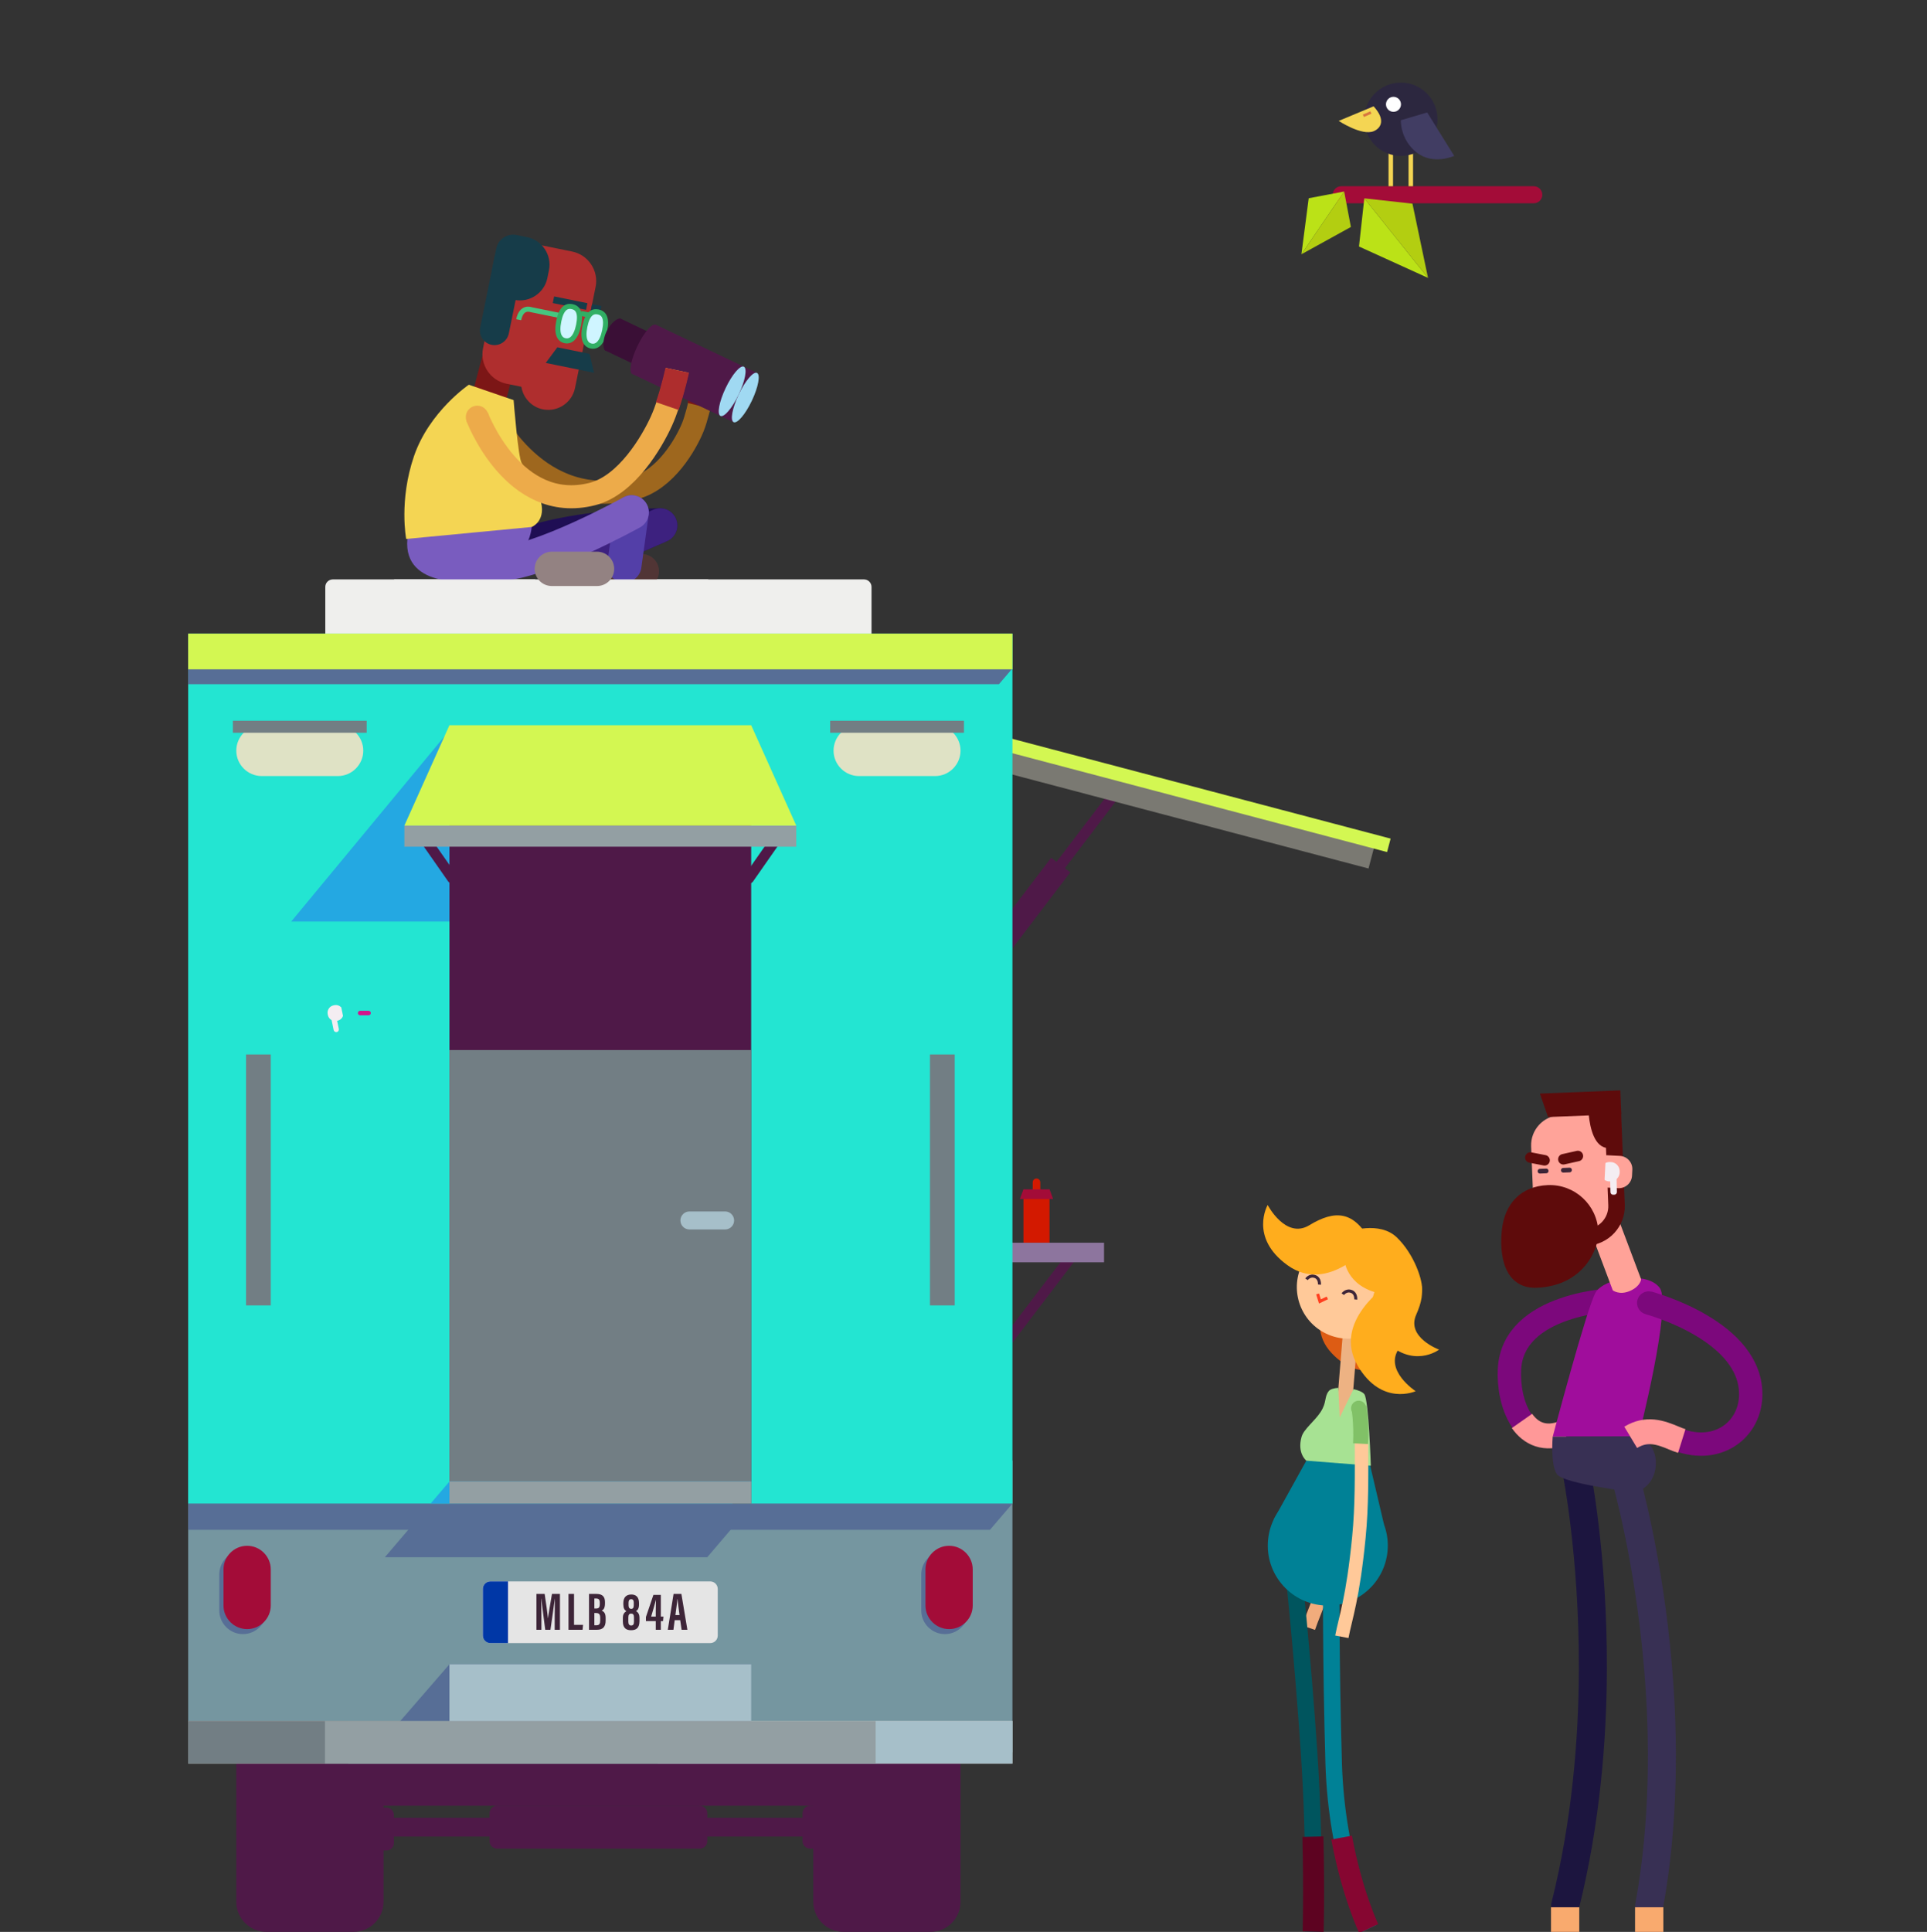 <svg xmlns="http://www.w3.org/2000/svg" viewBox="0 0 1284 1287" width="1284" height="1287" preserveAspectRatio="xMidYMid meet" style="width: 100%; height: 100%;"><rect x="0" y="0" width="1284" height="1287" fill="#333333" stroke="none"/><defs><clipPath id="animationMask_ex1xm99DJe"><rect width="1284" height="1287" x="0" y="0"></rect></clipPath></defs><g clip-path="url(#animationMask_ex1xm99DJe)"><g transform="matrix(1,0,0,1,1770,97)" opacity="1" style="-webkit-user-select: none;"><g opacity="1" transform="matrix(1,0,0,1,0,0)"><path stroke-linecap="butt" stroke-linejoin="miter" fill-opacity="0" stroke-miterlimit="10" stroke="rgb(239,176,125)" stroke-opacity="1" stroke-width="13" d="M0 0 M-1279.981,489.992 C-1279.981,489.992 -1232.466,565.648 -1151.123,598.576"></path></g></g><g transform="matrix(0.985,0.174,-0.174,0.985,610.616,712.522)" opacity="1" style="-webkit-user-select: none;"><path fill="rgb(79,87,91)" fill-opacity="1" d="M0 0 M11,-36 C11,-36 11,36 11,36 C11,38.208 9.208,40 7,40 C7,40 -7,40 -7,40 C-9.208,40 -11,38.208 -11,36 C-11,36 -11,-36 -11,-36 C-11,-38.208 -9.208,-40 -7,-40 C-7,-40 7,-40 7,-40 C9.208,-40 11,-38.208 11,-36z"></path></g><g transform="matrix(0.985,0.174,-0.174,0.985,611.601,712.696)" opacity="1" style="-webkit-user-select: none;"><g opacity="1" transform="matrix(1,0,0,1,0,0)"><path fill="rgb(225,229,246)" fill-opacity="1" d="M0 0 M7,-36 C7,-36 7,36 7,36 C7,36 -7,36 -7,36 C-7,36 -7,-36 -7,-36 C-7,-36 7,-36 7,-36z"></path></g><g opacity="1" transform="matrix(1,0,0,1,0,0)"><path fill="rgb(0,0,0)" fill-opacity="1" d="M0 0 M5,-1.5 C5,-1.5 5,1.5 5,1.5 C5,1.5 -5,1.5 -5,1.5 C-5,1.5 -5,-1.5 -5,-1.5 C-5,-1.5 5,-1.5 5,-1.5z"></path></g></g><g transform="matrix(1,0,0,1,1770,97)" opacity="1" style="-webkit-user-select: none;"><g opacity="1" transform="matrix(1,0,0,1,0,0)"><path stroke-linecap="butt" stroke-linejoin="miter" fill-opacity="0" stroke-miterlimit="10" stroke="rgb(255,201,153)" stroke-opacity="1" stroke-width="13" d="M0 0 M-1283.868,504.87 C-1283.868,504.87 -1256.334,593.666 -1159.667,606.806"></path></g></g><g transform="matrix(1,0,0,1,1920.001,207)" opacity="1" style="-webkit-user-select: none;"><g opacity="1" transform="matrix(1,0,0,1,0,0)"><path fill="rgb(211,25,0)" fill-opacity="1" d="M0 0 M-1220.672,585.844 C-1220.672,585.844 -1238.056,585.844 -1238.056,585.844 C-1238.056,585.844 -1238.056,620.887 -1238.056,620.887 C-1238.056,620.887 -1220.672,620.887 -1220.672,620.887 C-1220.672,620.887 -1220.672,585.844 -1220.672,585.844z"></path></g></g><g></g><g transform="matrix(1,0,0,1,1920.001,207)" opacity="1" style="-webkit-user-select: none;"><g opacity="1" transform="matrix(1,0,0,1,0,0)"><path fill="rgb(211,25,0)" fill-opacity="1" d="M0 0 M-1229.364,578.12 C-1229.364,578.12 -1229.364,578.12 -1229.364,578.12 C-1230.756,578.12 -1231.895,579.258 -1231.895,580.65 C-1231.895,580.65 -1231.895,591.038 -1231.895,591.038 C-1231.895,592.43 -1230.756,593.569 -1229.364,593.569 C-1229.364,593.569 -1229.364,593.569 -1229.364,593.569 C-1227.972,593.569 -1226.833,592.43 -1226.833,591.038 C-1226.833,591.038 -1226.833,580.65 -1226.833,580.65 C-1226.833,579.258 -1227.972,578.12 -1229.364,578.12z"></path></g></g><g transform="matrix(1,0,0,1,1920.001,207)" opacity="1" style="-webkit-user-select: none;"><g opacity="1" transform="matrix(1,0,0,1,0,0)"><path fill="rgb(163,12,56)" fill-opacity="1" d="M0 0 M-1220.672,585.311 C-1220.672,585.311 -1238.056,585.311 -1238.056,585.311 C-1238.056,585.311 -1240.432,591.77 -1240.432,591.77 C-1240.432,591.77 -1218.296,591.77 -1218.296,591.77 C-1218.296,591.77 -1220.672,585.311 -1220.672,585.311z"></path></g></g><g transform="matrix(0.891,0.454,-0.454,0.891,1777.176,939.605)" opacity="1" style="-webkit-user-select: none;"><g opacity="1" transform="matrix(1,0,0,1,0,0)"><path stroke-linecap="butt" stroke-linejoin="miter" fill-opacity="0" stroke-miterlimit="10" stroke="rgb(158,103,30)" stroke-opacity="1" stroke-width="15.359" d="M0 0 M-1593.579,67.078 C-1593.579,67.078 -1535.286,112.178 -1485.46,67.115 C-1469.872,53.017 -1468.498,26.106 -1469.499,13.803 C-1470.5,1.5 -1479,-26 -1479,-26"></path></g><g opacity="1" transform="matrix(1,0,0,1,0,0)"><path stroke-linecap="butt" stroke-linejoin="miter" fill-opacity="0" stroke-miterlimit="10" stroke="rgb(123,21,21)" stroke-opacity="1" stroke-width="16" d="M0 0 M-1472.174,-1 C-1475.009,-13.088 -1479,-26 -1479,-26"></path></g></g><g transform="matrix(1,0,0,1,1920,207)" opacity="1" style="-webkit-user-select: none;"><g opacity="1" transform="matrix(1,0,0,1,0,0)"><path fill="rgb(239,239,237)" fill-opacity="1" d="M0 0 M-1344.282,179 C-1344.282,179 -1698.251,179 -1698.251,179 C-1701.001,179 -1703.251,181.25 -1703.251,184 C-1703.251,184 -1703.251,290.548 -1703.251,290.548 C-1703.251,293.298 -1701.001,295.548 -1698.251,295.548 C-1698.251,295.548 -1344.282,295.548 -1344.282,295.548 C-1341.532,295.548 -1339.282,293.298 -1339.282,290.548 C-1339.282,290.548 -1339.282,184 -1339.282,184 C-1339.282,181.25 -1341.532,179 -1344.282,179z"></path></g></g><g transform="matrix(1,0,0,1,1920,207)" opacity="1" style="-webkit-user-select: none;"><g opacity="1" transform="matrix(1,0,0,1,0,0)"><path fill="rgb(79,25,72)" fill-opacity="1" d="M0 0 M-1684.45,1080 C-1684.45,1080 -1742.552,1080 -1742.552,1080 C-1753.552,1080 -1762.552,1071 -1762.552,1060 C-1762.552,1060 -1762.552,960.507 -1762.552,960.507 C-1762.552,949.507 -1753.552,940.507 -1742.552,940.507 C-1742.552,940.507 -1684.45,940.507 -1684.45,940.507 C-1673.45,940.507 -1664.45,949.507 -1664.45,960.507 C-1664.45,960.507 -1664.45,1060 -1664.45,1060 C-1664.45,1071 -1673.45,1080 -1684.45,1080z"></path></g></g><g transform="matrix(1,0,0,1,1920,207)" opacity="1" style="-webkit-user-select: none;"><g opacity="1" transform="matrix(1,0,0,1,0,0)"><path fill="rgb(79,25,72)" fill-opacity="1" d="M0 0 M-1364.211,995.968 C-1364.211,995.968 -1675.789,995.968 -1675.789,995.968 C-1686.789,995.968 -1695.789,986.968 -1695.789,975.968 C-1695.789,975.968 -1695.789,968.623 -1695.789,968.623 C-1695.789,957.623 -1686.789,948.623 -1675.789,948.623 C-1675.789,948.623 -1364.211,948.623 -1364.211,948.623 C-1353.211,948.623 -1344.211,957.623 -1344.211,968.623 C-1344.211,968.623 -1344.211,975.968 -1344.211,975.968 C-1344.211,986.968 -1353.211,995.968 -1364.211,995.968z"></path></g></g><g transform="matrix(1,0,0,1,1920,207)" opacity="1" style="-webkit-user-select: none;"><g opacity="1" transform="matrix(1,0,0,1,0,0)"><path fill="rgb(79,25,72)" fill-opacity="1" d="M0 0 M-1299.981,1080 C-1299.981,1080 -1358.083,1080 -1358.083,1080 C-1369.083,1080 -1378.083,1071 -1378.083,1060 C-1378.083,1060 -1378.083,960.507 -1378.083,960.507 C-1378.083,949.507 -1369.083,940.507 -1358.083,940.507 C-1358.083,940.507 -1299.981,940.507 -1299.981,940.507 C-1288.981,940.507 -1279.981,949.507 -1279.981,960.507 C-1279.981,960.507 -1279.981,1060 -1279.981,1060 C-1279.981,1071 -1288.981,1080 -1299.981,1080z"></path></g></g><g transform="matrix(1,0,0,1,1920,207)" opacity="1" style="-webkit-user-select: none;"><g opacity="1" transform="matrix(1,0,0,1,0,0)"><path fill="rgb(117,150,160)" fill-opacity="1" d="M0 0 M-1794.617,766.084 C-1794.617,766.084 -1245.383,766.084 -1245.383,766.084 C-1245.383,766.084 -1245.383,960.335 -1245.383,960.335 C-1245.383,960.335 -1794.617,960.335 -1794.617,960.335 C-1794.617,960.335 -1794.617,766.084 -1794.617,766.084z"></path></g></g><g transform="matrix(1,0,0,1,1920,207)" opacity="1" style="-webkit-user-select: none;"><g opacity="1" transform="matrix(1,0,0,1,0,0)"><path fill="rgb(178,181,174)" fill-opacity="1" d="M0 0 M-1794.617,939.506 C-1794.617,939.506 -1245.383,939.506 -1245.383,939.506 C-1245.383,939.506 -1245.383,967.864 -1245.383,967.864 C-1245.383,967.864 -1794.617,967.864 -1794.617,967.864 C-1794.617,967.864 -1794.617,939.506 -1794.617,939.506z"></path></g></g><g transform="matrix(1,0,0,1,1920,207)" opacity="1" style="-webkit-user-select: none;"><g opacity="1" transform="matrix(1,0,0,1,0,0)"><path fill="rgb(166,191,201)" fill-opacity="1" d="M0 0 M-1687.872,939.506 C-1687.872,939.506 -1245.383,939.506 -1245.383,939.506 C-1245.383,939.506 -1245.383,967.864 -1245.383,967.864 C-1245.383,967.864 -1687.872,967.864 -1687.872,967.864 C-1687.872,967.864 -1687.872,939.506 -1687.872,939.506z"></path></g></g><g transform="matrix(1,0,0,1,1920,207)" opacity="1" style="-webkit-user-select: none;"><g opacity="1" transform="matrix(1,0,0,1,0,0)"><path fill="rgb(114,126,132)" fill-opacity="1" d="M0 0 M-1794.617,939.506 C-1794.617,939.506 -1481.764,939.506 -1481.764,939.506 C-1481.764,939.506 -1481.764,967.864 -1481.764,967.864 C-1481.764,967.864 -1794.617,967.864 -1794.617,967.864 C-1794.617,967.864 -1794.617,939.506 -1794.617,939.506z"></path></g></g><g transform="matrix(1,0,0,1,1920,207)" opacity="1" style="-webkit-user-select: none;"><g opacity="1" transform="matrix(1,0,0,1,0,0)"><path fill="rgb(87,110,150)" fill-opacity="1" d="M0 0 M-1290.391,881.63 C-1290.391,881.63 -1290.391,881.63 -1290.391,881.63 C-1299.053,881.63 -1306.14,874.543 -1306.14,865.881 C-1306.14,865.881 -1306.14,841.882 -1306.14,841.882 C-1306.14,833.22 -1299.053,826.133 -1290.391,826.133 C-1290.391,826.133 -1290.391,826.133 -1290.391,826.133 C-1281.729,826.133 -1274.642,833.22 -1274.642,841.882 C-1274.642,841.882 -1274.642,865.881 -1274.642,865.881 C-1274.642,874.543 -1281.729,881.63 -1290.391,881.63z"></path></g></g><g transform="matrix(1,0,0,1,1920,207)" opacity="1" style="-webkit-user-select: none;"><g opacity="1" transform="matrix(1,0,0,1,0,0)"><path fill="rgb(87,110,150)" fill-opacity="1" d="M0 0 M-1758.126,881.63 C-1758.126,881.63 -1758.126,881.63 -1758.126,881.63 C-1766.788,881.63 -1773.875,874.543 -1773.875,865.881 C-1773.875,865.881 -1773.875,841.882 -1773.875,841.882 C-1773.875,833.22 -1766.788,826.133 -1758.126,826.133 C-1758.126,826.133 -1758.126,826.133 -1758.126,826.133 C-1749.464,826.133 -1742.377,833.22 -1742.377,841.882 C-1742.377,841.882 -1742.377,865.881 -1742.377,865.881 C-1742.377,874.543 -1749.464,881.63 -1758.126,881.63z"></path></g></g><g transform="matrix(1,0,0,1,1920,207)" opacity="1" style="-webkit-user-select: none;"><g opacity="1" transform="matrix(1,0,0,1,0,0)"><path fill="rgb(87,110,150)" fill-opacity="1" d="M0 0 M-1794.617,766.084 C-1794.617,766.084 -1245.383,794.647 -1245.383,794.647 C-1245.383,794.647 -1260.392,812.159 -1260.392,812.159 C-1260.392,812.159 -1794.617,812.159 -1794.617,812.159 C-1794.617,812.159 -1794.617,766.084 -1794.617,766.084z"></path></g></g><g transform="matrix(1,0,0,1,1920,207)" opacity="1" style="-webkit-user-select: none;"><g opacity="1" transform="matrix(1,0,0,1,0,0)"><path fill="rgb(87,110,150)" fill-opacity="1" d="M0 0 M-1620.534,779.975 C-1620.534,779.975 -1405.706,779.975 -1405.706,779.975 C-1405.706,779.975 -1448.733,830.398 -1448.733,830.398 C-1448.733,830.398 -1663.562,830.398 -1663.562,830.398 C-1663.562,830.398 -1620.534,779.975 -1620.534,779.975z"></path></g></g><g transform="matrix(1,0,0,1,1920,207)" opacity="1" style="-webkit-user-select: none;"><g opacity="1" transform="matrix(1,0,0,1,0,0)"><path fill="rgb(87,110,150)" fill-opacity="1" d="M0 0 M-1620.534,901.736 C-1620.534,901.736 -1419.466,901.736 -1419.466,901.736 C-1419.466,901.736 -1453.5,941 -1453.5,941 C-1453.5,941 -1654.569,941 -1654.569,941 C-1654.569,941 -1620.534,901.736 -1620.534,901.736z"></path></g></g><g transform="matrix(1,0,0,1,1920,207)" opacity="1" style="-webkit-user-select: none;"><g opacity="1" transform="matrix(1,0,0,1,0,0)"><path stroke-linecap="butt" stroke-linejoin="miter" fill-opacity="0" stroke-miterlimit="10" stroke="rgb(79,25,72)" stroke-opacity="1" stroke-width="16" d="M0 0 M-1213.244,369.292 C-1213.244,369.292 -1261,432.038 -1261,432.038"></path></g></g><g transform="matrix(1,0,0,1,1920,207)" opacity="1" style="-webkit-user-select: none;"><g opacity="1" transform="matrix(1,0,0,1,0,0)"><path stroke-linecap="butt" stroke-linejoin="miter" fill-opacity="0" stroke-miterlimit="10" stroke="rgb(79,25,72)" stroke-opacity="1" stroke-width="7" d="M0 0 M-1179,324.298 C-1179,324.298 -1261,432.038 -1261,432.038"></path></g></g><g transform="matrix(1,0,0,1,1920,207)" opacity="1" style="-webkit-user-select: none;"><g opacity="1" transform="matrix(1,0,0,1,0,0)"><path stroke-linecap="butt" stroke-linejoin="miter" fill-opacity="0" stroke-miterlimit="10" stroke="rgb(79,25,72)" stroke-opacity="1" stroke-width="7" d="M0 0 M-1204.383,627.818 C-1204.383,627.818 -1286.383,735.559 -1286.383,735.559"></path></g></g><g transform="matrix(1,0,0,1,1920,207)" opacity="1" style="-webkit-user-select: none;"><g opacity="1" transform="matrix(1,0,0,1,0,0)"><path fill="rgb(122,121,114)" fill-opacity="1" d="M0 0 M-1294.112,277 C-1294.112,277 -1003.406,353.672 -1003.406,353.672 C-1003.406,353.672 -1008.134,371.596 -1008.134,371.596 C-1008.134,371.596 -1298.84,294.924 -1298.84,294.924 C-1298.84,294.924 -1294.112,277 -1294.112,277z"></path></g></g><g transform="matrix(1,0,0,1,1920,207)" opacity="1" style="-webkit-user-select: none;"><g opacity="1" transform="matrix(1,0,0,1,0,0)"><path fill="rgb(211,247,82)" fill-opacity="1" d="M0 0 M-1284.112,275 C-1284.112,275 -993.406,351.672 -993.406,351.672 C-993.406,351.672 -995.77,360.634 -995.77,360.634 C-995.77,360.634 -1286.476,283.962 -1286.476,283.962 C-1286.476,283.962 -1284.112,275 -1284.112,275z"></path></g></g><g transform="matrix(1,0,0,1,1920,207)" opacity="1" style="-webkit-user-select: none;"><g opacity="1" transform="matrix(1,0,0,1,0,0)"><path fill="rgb(141,117,158)" fill-opacity="1" d="M0 0 M-1733.584,620.887 C-1733.584,620.887 -1184.35,620.887 -1184.35,620.887 C-1184.35,620.887 -1184.35,633.95 -1184.35,633.95 C-1184.35,633.95 -1733.584,633.95 -1733.584,633.95 C-1733.584,633.95 -1733.584,620.887 -1733.584,620.887z"></path></g></g><g transform="matrix(1,0,0,1,1920,207)" opacity="1" style="-webkit-user-select: none;"><g opacity="1" transform="matrix(1,0,0,1,0,0)"><path fill="rgb(35,229,210)" fill-opacity="1" d="M0 0 M-1794.617,215.094 C-1794.617,215.094 -1245.383,215.094 -1245.383,215.094 C-1245.383,215.094 -1245.383,794.647 -1245.383,794.647 C-1245.383,794.647 -1794.617,794.647 -1794.617,794.647 C-1794.617,794.647 -1794.617,215.094 -1794.617,215.094z"></path></g></g><g transform="matrix(1,0,0,1,1920,207)" opacity="1" style="-webkit-user-select: none;"><g opacity="1" transform="matrix(1,0,0,1,0,0)"><path fill="rgb(36,168,226)" fill-opacity="1" d="M0 0 M-1622.099,281.436 C-1622.099,281.436 -1437.795,281.436 -1437.795,281.436 C-1437.795,281.436 -1511.119,406.908 -1511.119,406.908 C-1511.119,406.908 -1725.948,406.908 -1725.948,406.908 C-1725.948,406.908 -1622.099,281.436 -1622.099,281.436z"></path></g></g><g transform="matrix(1,0,0,1,1920,207)" opacity="1" style="-webkit-user-select: none;"><g opacity="1" transform="matrix(1,0,0,1,0,0)"><path fill="rgb(79,25,72)" fill-opacity="1" d="M0 0 M-1419.466,277 C-1419.466,277 -1620.534,277 -1620.534,277 C-1620.534,277 -1620.534,794.647 -1620.534,794.647 C-1620.534,794.647 -1419.466,794.647 -1419.466,794.647 C-1419.466,794.647 -1419.466,277 -1419.466,277z"></path></g></g><g transform="matrix(1,0,0,1,1920,207)" opacity="1" style="-webkit-user-select: none;"><g opacity="1" transform="matrix(1,0,0,1,0,0)"><path fill="rgb(114,126,132)" fill-opacity="1" d="M0 0 M-1419.466,492.523 C-1419.466,492.523 -1620.534,492.523 -1620.534,492.523 C-1620.534,492.523 -1620.534,794.647 -1620.534,794.647 C-1620.534,794.647 -1419.466,794.647 -1419.466,794.647 C-1419.466,794.647 -1419.466,492.523 -1419.466,492.523z"></path></g></g><g transform="matrix(1,0,0,1,1920,207)" opacity="1" style="-webkit-user-select: none;"><g opacity="1" transform="matrix(1,0,0,1,0,0)"><path stroke-linecap="round" stroke-linejoin="miter" fill-opacity="0" stroke-miterlimit="10" stroke="rgb(79,25,72)" stroke-opacity="1" stroke-width="7" d="M0 0 M-1638.191,350.03 C-1638.191,350.03 -1618.533,378.168 -1618.533,378.168"></path></g></g><g transform="matrix(1,0,0,1,1920,207)" opacity="1" style="-webkit-user-select: none;"><g opacity="1" transform="matrix(1,0,0,1,0,0)"><path stroke-linecap="round" stroke-linejoin="miter" fill-opacity="0" stroke-miterlimit="10" stroke="rgb(79,25,72)" stroke-opacity="1" stroke-width="7" d="M0 0 M-1401.396,350.03 C-1401.396,350.03 -1421.054,378.168 -1421.054,378.168"></path></g></g><g transform="matrix(1,0,0,1,1920,207)" opacity="1" style="-webkit-user-select: none;"><g opacity="1" transform="matrix(1,0,0,1,0,0)"><path fill="rgb(147,159,163)" fill-opacity="1" d="M0 0 M-1389.447,342.987 C-1389.447,342.987 -1650.553,342.987 -1650.553,342.987 C-1650.553,342.987 -1650.553,357.073 -1650.553,357.073 C-1650.553,357.073 -1389.447,357.073 -1389.447,357.073 C-1389.447,357.073 -1389.447,342.987 -1389.447,342.987z"></path></g></g><g transform="matrix(1,0,0,1,1920,207)" opacity="1" style="-webkit-user-select: none;"><g opacity="1" transform="matrix(1,0,0,1,0,0)"><path fill="rgb(211,247,82)" fill-opacity="1" d="M0 0 M-1419.466,276.141 C-1419.466,276.141 -1620.534,276.141 -1620.534,276.141 C-1620.534,276.141 -1650.553,342.987 -1650.553,342.987 C-1650.553,342.987 -1389.447,342.987 -1389.447,342.987 C-1389.447,342.987 -1419.466,276.141 -1419.466,276.141z"></path></g></g><g transform="matrix(1,0,0,1,1920,207)" opacity="1" style="-webkit-user-select: none;"><g opacity="1" transform="matrix(1,0,0,1,0,0)"><path fill="rgb(166,191,201)" fill-opacity="1" d="M0 0 M-1460.628,612.06 C-1460.628,612.06 -1436.838,612.06 -1436.838,612.06 C-1433.538,612.06 -1430.838,609.36 -1430.838,606.06 C-1430.838,606.06 -1430.838,606.06 -1430.838,606.06 C-1430.838,602.76 -1433.538,600.06 -1436.838,600.06 C-1436.838,600.06 -1460.628,600.06 -1460.628,600.06 C-1463.928,600.06 -1466.628,602.76 -1466.628,606.06 C-1466.628,606.06 -1466.628,606.06 -1466.628,606.06 C-1466.628,609.36 -1463.928,612.06 -1460.628,612.06z"></path></g></g><g transform="matrix(1,0,0,1,1920,207)" opacity="1" style="-webkit-user-select: none;"><g opacity="1" transform="matrix(1,0,0,1,0,0)"><path fill="rgb(223,226,197)" fill-opacity="1" d="M0 0 M-1694.881,310.005 C-1694.881,310.005 -1745.62,310.005 -1745.62,310.005 C-1754.933,310.005 -1762.552,302.386 -1762.552,293.073 C-1762.552,293.073 -1762.552,293.073 -1762.552,293.073 C-1762.552,283.76 -1754.933,276.141 -1745.62,276.141 C-1745.62,276.141 -1694.881,276.141 -1694.881,276.141 C-1685.568,276.141 -1677.949,283.76 -1677.949,293.073 C-1677.949,293.073 -1677.949,293.073 -1677.949,293.073 C-1677.949,302.386 -1685.568,310.005 -1694.881,310.005z"></path></g></g><g transform="matrix(1,0,0,1,1920,207)" opacity="1" style="-webkit-user-select: none;"><g opacity="1" transform="matrix(1,0,0,1,0,0)"><path fill="rgb(223,226,197)" fill-opacity="1" d="M0 0 M-1296.913,310.005 C-1296.913,310.005 -1347.652,310.005 -1347.652,310.005 C-1356.965,310.005 -1364.583,302.386 -1364.583,293.073 C-1364.583,293.073 -1364.583,293.073 -1364.583,293.073 C-1364.583,283.76 -1356.965,276.141 -1347.652,276.141 C-1347.652,276.141 -1296.913,276.141 -1296.913,276.141 C-1287.6,276.141 -1279.981,283.76 -1279.981,293.073 C-1279.981,293.073 -1279.981,293.073 -1279.981,293.073 C-1279.981,302.386 -1287.6,310.005 -1296.913,310.005z"></path></g></g><g transform="matrix(1,0,0,1,1920,207)" opacity="1" style="-webkit-user-select: none;"><g opacity="1" transform="matrix(1,0,0,1,0,0)"><path fill="rgb(166,191,201)" fill-opacity="1" d="M0 0 M-1620.534,901.736 C-1620.534,901.736 -1419.466,901.736 -1419.466,901.736 C-1419.466,901.736 -1419.466,943.258 -1419.466,943.258 C-1419.466,943.258 -1620.534,943.258 -1620.534,943.258 C-1620.534,943.258 -1620.534,901.736 -1620.534,901.736z"></path></g></g><g transform="matrix(1,0,0,1,1920,207)" opacity="1" style="-webkit-user-select: none;"><g opacity="1" transform="matrix(1,0,0,1,0,0)"><path fill="rgb(147,159,163)" fill-opacity="1" d="M0 0 M-1703.468,939.506 C-1703.468,939.506 -1336.532,939.506 -1336.532,939.506 C-1336.532,939.506 -1336.532,967.864 -1336.532,967.864 C-1336.532,967.864 -1703.468,967.864 -1703.468,967.864 C-1703.468,967.864 -1703.468,939.506 -1703.468,939.506z"></path></g></g><g transform="matrix(1,0,0,1,1920,207)" opacity="1" style="-webkit-user-select: none;"><g opacity="1" transform="matrix(1,0,0,1,0,0)"><path fill="rgb(36,168,226)" fill-opacity="1" d="M0 0 M-1633.054,794.647 C-1633.054,794.647 -1431.985,794.647 -1431.985,794.647 C-1431.985,794.647 -1419.466,779.975 -1419.466,779.975 C-1419.466,779.975 -1620.534,779.975 -1620.534,779.975 C-1620.534,779.975 -1633.054,794.647 -1633.054,794.647z"></path></g></g><g transform="matrix(1,0,0,1,1920,207)" opacity="1" style="-webkit-user-select: none;"><g opacity="1" transform="matrix(1,0,0,1,0,0)"><path fill="rgb(147,159,163)" fill-opacity="1" d="M0 0 M-1620.534,779.975 C-1620.534,779.975 -1419.466,779.975 -1419.466,779.975 C-1419.466,779.975 -1419.466,794.647 -1419.466,794.647 C-1419.466,794.647 -1620.534,794.647 -1620.534,794.647 C-1620.534,794.647 -1620.534,779.975 -1620.534,779.975z"></path></g></g><g transform="matrix(1,0,0,1,1920,207)" opacity="1" style="-webkit-user-select: none;"><g opacity="1" transform="matrix(1,0,0,1,0,0)"><path fill="rgb(163,12,56)" fill-opacity="1" d="M0 0 M-1287.597,878.297 C-1287.597,878.297 -1287.597,878.297 -1287.597,878.297 C-1296.259,878.297 -1303.346,871.209 -1303.346,862.547 C-1303.346,862.547 -1303.346,838.549 -1303.346,838.549 C-1303.346,829.887 -1296.259,822.799 -1287.597,822.799 C-1287.597,822.799 -1287.597,822.799 -1287.597,822.799 C-1278.935,822.799 -1271.848,829.887 -1271.848,838.549 C-1271.848,838.549 -1271.848,862.547 -1271.848,862.547 C-1271.848,871.209 -1278.935,878.297 -1287.597,878.297z"></path></g></g><g transform="matrix(1,0,0,1,1920,207)" opacity="1" style="-webkit-user-select: none;"><g opacity="1" transform="matrix(1,0,0,1,0,0)"><path fill="rgb(163,12,56)" fill-opacity="1" d="M0 0 M-1755.332,878.297 C-1755.332,878.297 -1755.332,878.297 -1755.332,878.297 C-1763.994,878.297 -1771.081,871.209 -1771.081,862.547 C-1771.081,862.547 -1771.081,838.549 -1771.081,838.549 C-1771.081,829.887 -1763.994,822.799 -1755.332,822.799 C-1755.332,822.799 -1755.332,822.799 -1755.332,822.799 C-1746.67,822.799 -1739.583,829.887 -1739.583,838.549 C-1739.583,838.549 -1739.583,862.547 -1739.583,862.547 C-1739.583,871.209 -1746.67,878.297 -1755.332,878.297z"></path></g></g><g transform="matrix(1,0,0,1,1920,207)" opacity="1" style="-webkit-user-select: none;"><g opacity="1" transform="matrix(1,0,0,1,0,0)"><path fill="rgb(229,229,229)" fill-opacity="1" d="M0 0 M-1446.754,887.625 C-1446.754,887.625 -1593.246,887.625 -1593.246,887.625 C-1595.996,887.625 -1598.246,885.375 -1598.246,882.625 C-1598.246,882.625 -1598.246,851.528 -1598.246,851.528 C-1598.246,848.778 -1595.996,846.528 -1593.246,846.528 C-1593.246,846.528 -1446.754,846.528 -1446.754,846.528 C-1444.004,846.528 -1441.754,848.778 -1441.754,851.528 C-1441.754,851.528 -1441.754,882.625 -1441.754,882.625 C-1441.754,885.375 -1444.004,887.625 -1446.754,887.625z"></path></g></g><g transform="matrix(1,0,0,1,1920,207)" opacity="1" style="-webkit-user-select: none;"><g opacity="1" transform="matrix(1,0,0,1,0,0)"><path fill="rgb(61,37,56)" fill-opacity="1" d="M0 0 M-1550.396,869.863 C-1550.396,865.802 -1550.352,860.747 -1550.28,858.009 C-1550.28,858.009 -1550.316,858.009 -1550.316,858.009 C-1550.865,862.155 -1552.187,871.832 -1553.221,878.751 C-1553.221,878.751 -1556.698,878.751 -1556.698,878.751 C-1557.469,872.545 -1558.804,862.347 -1559.349,857.977 C-1559.349,857.977 -1559.42,857.977 -1559.42,857.977 C-1559.349,860.763 -1559.237,866.168 -1559.237,870.276 C-1559.237,870.276 -1559.237,878.751 -1559.237,878.751 C-1559.237,878.751 -1562.575,878.751 -1562.575,878.751 C-1562.575,878.751 -1562.575,854.859 -1562.575,854.859 C-1562.575,854.859 -1557.086,854.859 -1557.086,854.859 C-1556.156,860.931 -1555.198,867.738 -1554.876,871.086 C-1554.876,871.086 -1554.841,871.086 -1554.841,871.086 C-1554.452,867.696 -1553.157,860.588 -1552.2,854.859 C-1552.2,854.859 -1546.896,854.859 -1546.896,854.859 C-1546.896,854.859 -1546.896,878.751 -1546.896,878.751 C-1546.896,878.751 -1550.396,878.751 -1550.396,878.751 C-1550.396,878.751 -1550.396,869.863 -1550.396,869.863z"></path></g></g><g transform="matrix(1,0,0,1,1920,207)" opacity="1" style="-webkit-user-select: none;"><g opacity="1" transform="matrix(1,0,0,1,0,0)"><path fill="rgb(61,37,56)" fill-opacity="1" d="M0 0 M-1541.195,854.859 C-1541.195,854.859 -1537.51,854.859 -1537.51,854.859 C-1537.51,854.859 -1537.51,875.457 -1537.51,875.457 C-1537.51,875.457 -1531.501,875.457 -1531.501,875.457 C-1531.501,875.457 -1531.815,878.751 -1531.815,878.751 C-1531.815,878.751 -1541.195,878.751 -1541.195,878.751 C-1541.195,878.751 -1541.195,854.859 -1541.195,854.859z"></path></g></g><g transform="matrix(1,0,0,1,1920,207)" opacity="1" style="-webkit-user-select: none;"><g opacity="1" transform="matrix(1,0,0,1,0,0)"><path fill="rgb(61,37,56)" fill-opacity="1" d="M0 0 M-1527.524,854.859 C-1527.524,854.859 -1522.619,854.859 -1522.619,854.859 C-1518.483,854.859 -1516.893,856.795 -1516.893,860.299 C-1516.893,860.299 -1516.893,861.177 -1516.893,861.177 C-1516.893,864.567 -1518.067,865.545 -1519.111,865.978 C-1518.045,866.404 -1516.451,867.294 -1516.451,870.771 C-1516.451,870.771 -1516.451,872.582 -1516.451,872.582 C-1516.451,876.622 -1518.135,878.751 -1522.294,878.751 C-1522.294,878.751 -1527.524,878.751 -1527.524,878.751 C-1527.524,878.751 -1527.524,854.859 -1527.524,854.859zM0 0 M-1523.034,864.587 C-1520.974,864.587 -1520.357,863.95 -1520.357,861.582 C-1520.357,861.582 -1520.357,860.649 -1520.357,860.649 C-1520.357,858.666 -1521.063,857.901 -1522.825,857.901 C-1522.825,857.901 -1523.965,857.901 -1523.965,857.901 C-1523.965,857.901 -1523.965,864.587 -1523.965,864.587 C-1523.965,864.587 -1523.034,864.587 -1523.034,864.587zM0 0 M-1523.965,875.74 C-1523.965,875.74 -1522.735,875.74 -1522.735,875.74 C-1520.608,875.74 -1520.077,874.8 -1520.077,872.487 C-1520.077,872.487 -1520.077,870.896 -1520.077,870.896 C-1520.077,868.566 -1520.668,867.566 -1523.016,867.566 C-1523.016,867.566 -1523.965,867.566 -1523.965,867.566 C-1523.965,867.566 -1523.965,875.74 -1523.965,875.74z"></path></g></g><g transform="matrix(1,0,0,1,1920,207)" opacity="1" style="-webkit-user-select: none;"><g opacity="1" transform="matrix(1,0,0,1,0,0)"><path fill="rgb(61,37,56)" fill-opacity="1" d="M0 0 M-1504.979,873.173 C-1504.979,873.173 -1504.979,870.893 -1504.979,870.893 C-1504.979,868.029 -1503.759,867.098 -1502.627,866.369 C-1503.906,865.536 -1504.653,864.379 -1504.653,861.847 C-1504.653,861.847 -1504.653,860.927 -1504.653,860.927 C-1504.653,857.017 -1502.572,855.248 -1499.312,855.248 C-1496.468,855.248 -1494.212,856.691 -1494.212,861.013 C-1494.212,861.013 -1494.212,861.82 -1494.212,861.82 C-1494.212,864.668 -1495.147,865.675 -1496.224,866.337 C-1494.829,867.067 -1493.899,868.278 -1493.899,870.911 C-1493.899,870.911 -1493.899,872.916 -1493.899,872.916 C-1493.899,877.513 -1496.034,879.037 -1499.518,879.037 C-1502.391,879.037 -1504.979,877.917 -1504.979,873.173zM0 0 M-1497.58,873.389 C-1497.58,873.389 -1497.58,870.411 -1497.58,870.411 C-1497.58,868.583 -1498.285,867.961 -1499.482,867.961 C-1500.679,867.961 -1501.326,868.76 -1501.326,870.374 C-1501.326,870.374 -1501.326,873.407 -1501.326,873.407 C-1501.326,874.922 -1500.759,875.9 -1499.455,875.9 C-1498.179,875.9 -1497.58,875.17 -1497.58,873.389zM0 0 M-1501.184,860.679 C-1501.184,860.679 -1501.184,862.502 -1501.184,862.502 C-1501.184,863.961 -1500.532,864.824 -1499.415,864.824 C-1498.319,864.824 -1497.713,864.134 -1497.713,862.435 C-1497.713,862.435 -1497.713,860.675 -1497.713,860.675 C-1497.713,859.342 -1498.079,858.354 -1499.446,858.354 C-1500.757,858.354 -1501.184,859.383 -1501.184,860.679z"></path></g></g><g transform="matrix(1,0,0,1,1920,207)" opacity="1" style="-webkit-user-select: none;"><g opacity="1" transform="matrix(1,0,0,1,0,0)"><path fill="rgb(61,37,56)" fill-opacity="1" d="M0 0 M-1483.051,878.751 C-1483.051,878.751 -1483.051,872.959 -1483.051,872.959 C-1483.051,872.959 -1489.604,872.959 -1489.604,872.959 C-1489.604,872.959 -1489.604,870.229 -1489.604,870.229 C-1489.604,870.229 -1484.624,855.503 -1484.624,855.503 C-1484.624,855.503 -1479.681,855.503 -1479.681,855.503 C-1479.681,855.503 -1479.681,869.948 -1479.681,869.948 C-1479.681,869.948 -1477.938,869.948 -1477.938,869.948 C-1477.938,869.948 -1478.212,872.959 -1478.212,872.959 C-1478.212,872.959 -1479.681,872.959 -1479.681,872.959 C-1479.681,872.959 -1479.681,878.751 -1479.681,878.751 C-1479.681,878.751 -1483.051,878.751 -1483.051,878.751zM0 0 M-1483.051,865.817 C-1483.051,863.491 -1482.952,861.133 -1482.912,858.811 C-1482.912,858.811 -1482.948,858.811 -1482.948,858.811 C-1483.955,862.626 -1484.981,866.145 -1486.127,869.948 C-1486.127,869.948 -1483.051,869.948 -1483.051,869.948 C-1483.051,869.948 -1483.051,865.817 -1483.051,865.817z"></path></g></g><g transform="matrix(1,0,0,1,1920,207)" opacity="1" style="-webkit-user-select: none;"><g opacity="1" transform="matrix(1,0,0,1,0,0)"><path fill="rgb(61,37,56)" fill-opacity="1" d="M0 0 M-1470.447,872.359 C-1470.447,872.359 -1471.284,878.751 -1471.284,878.751 C-1471.284,878.751 -1475.031,878.751 -1475.031,878.751 C-1475.031,878.751 -1471.183,854.859 -1471.183,854.859 C-1471.183,854.859 -1465.977,854.859 -1465.977,854.859 C-1465.977,854.859 -1461.981,878.751 -1461.981,878.751 C-1461.981,878.751 -1465.832,878.751 -1465.832,878.751 C-1465.832,878.751 -1466.772,872.359 -1466.772,872.359 C-1466.772,872.359 -1470.447,872.359 -1470.447,872.359zM0 0 M-1467.207,868.971 C-1467.753,864.913 -1468.275,861.062 -1468.548,858.36 C-1468.548,858.36 -1468.683,858.36 -1468.683,858.36 C-1468.786,860.329 -1469.504,865.446 -1469.98,868.971 C-1469.98,868.971 -1467.207,868.971 -1467.207,868.971z"></path></g></g><g transform="matrix(1,0,0,1,1920,207)" opacity="1" style="-webkit-user-select: none;"><g opacity="1" transform="matrix(1,0,0,1,0,0)"><path fill="rgb(0,55,166)" fill-opacity="1" d="M0 0 M-1581.5,846.528 C-1581.5,846.528 -1593.246,846.528 -1593.246,846.528 C-1595.996,846.528 -1598.246,848.778 -1598.246,851.528 C-1598.246,851.528 -1598.246,882.625 -1598.246,882.625 C-1598.246,885.375 -1595.996,887.625 -1593.246,887.625 C-1593.246,887.625 -1581.5,887.625 -1581.5,887.625 C-1581.5,887.625 -1581.5,846.528 -1581.5,846.528z"></path></g></g><g transform="matrix(1,0,0,1,1920,207)" opacity="1" style="-webkit-user-select: none;"><g opacity="1" transform="matrix(1,0,0,1,0,0)"><path fill="rgb(79,25,72)" fill-opacity="1" d="M0 0 M-1329.032,1016.506 C-1329.032,1016.506 -1713.501,1016.506 -1713.501,1016.506 C-1713.501,1016.506 -1713.501,1004.001 -1713.501,1004.001 C-1713.501,1004.001 -1329.032,1004.001 -1329.032,1004.001 C-1329.032,1004.001 -1329.032,1016.506 -1329.032,1016.506z"></path></g></g><g transform="matrix(1,0,0,1,1920,207)" opacity="1" style="-webkit-user-select: none;"><g opacity="1" transform="matrix(1,0,0,1,0,0)"><path fill="rgb(79,25,72)" fill-opacity="1" d="M0 0 M-1453.733,1024.539 C-1453.733,1024.539 -1588.8,1024.539 -1588.8,1024.539 C-1591.55,1024.539 -1593.8,1022.289 -1593.8,1019.539 C-1593.8,1019.539 -1593.8,1000.968 -1593.8,1000.968 C-1593.8,998.218 -1591.55,995.968 -1588.8,995.968 C-1588.8,995.968 -1453.733,995.968 -1453.733,995.968 C-1450.983,995.968 -1448.733,998.218 -1448.733,1000.968 C-1448.733,1000.968 -1448.733,1019.539 -1448.733,1019.539 C-1448.733,1022.289 -1450.983,1024.539 -1453.733,1024.539z"></path></g></g><g transform="matrix(1,0,0,1,1920,207)" opacity="1" style="-webkit-user-select: none;"><g opacity="1" transform="matrix(1,0,0,1,0,0)"><path fill="rgb(79,25,72)" fill-opacity="1" d="M0 0 M-1298.34,1024.539 C-1298.34,1024.539 -1380.224,1024.539 -1380.224,1024.539 C-1382.974,1024.539 -1385.224,1022.289 -1385.224,1019.539 C-1385.224,1019.539 -1385.224,1000.968 -1385.224,1000.968 C-1385.224,998.218 -1382.974,995.968 -1380.224,995.968 C-1380.224,995.968 -1298.34,995.968 -1298.34,995.968 C-1295.59,995.968 -1293.34,998.218 -1293.34,1000.968 C-1293.34,1000.968 -1293.34,1019.539 -1293.34,1019.539 C-1293.34,1022.289 -1295.59,1024.539 -1298.34,1024.539z"></path></g></g><g transform="matrix(1,0,0,1,1920,207)" opacity="1" style="-webkit-user-select: none;"><g opacity="1" transform="matrix(1,0,0,1,0,0)"><path fill="rgb(79,25,72)" fill-opacity="1" d="M0 0 M-1662.527,1025.789 C-1662.527,1025.789 -1744.41,1025.789 -1744.41,1025.789 C-1747.16,1025.789 -1749.41,1023.539 -1749.41,1020.789 C-1749.41,1020.789 -1749.41,1002.217 -1749.41,1002.217 C-1749.41,999.467 -1747.16,997.217 -1744.41,997.217 C-1744.41,997.217 -1662.527,997.217 -1662.527,997.217 C-1659.777,997.217 -1657.527,999.467 -1657.527,1002.217 C-1657.527,1002.217 -1657.527,1020.789 -1657.527,1020.789 C-1657.527,1023.539 -1659.777,1025.789 -1662.527,1025.789z"></path></g></g><g transform="matrix(1,0,0,1,1920,207)" opacity="1" style="-webkit-user-select: none;"><g opacity="1" transform="matrix(1,0,0,1,0,0)"><path fill="rgb(87,110,150)" fill-opacity="1" d="M0 0 M-1794.617,225.744 C-1794.617,225.744 -1245.383,238.297 -1245.383,238.297 C-1245.383,238.297 -1254.388,248.805 -1254.388,248.805 C-1254.388,248.805 -1794.617,248.805 -1794.617,248.805 C-1794.617,248.805 -1794.617,225.744 -1794.617,225.744z"></path></g></g><g transform="matrix(1,0,0,1,1920,207)" opacity="1" style="-webkit-user-select: none;"><g opacity="1" transform="matrix(1,0,0,1,0,0)"><path fill="rgb(211,247,82)" fill-opacity="1" d="M0 0 M-1794.617,215.094 C-1794.617,215.094 -1245.383,215.094 -1245.383,215.094 C-1245.383,215.094 -1245.383,238.924 -1245.383,238.924 C-1245.383,238.924 -1794.617,238.924 -1794.617,238.924 C-1794.617,238.924 -1794.617,215.094 -1794.617,215.094z"></path></g></g><g transform="matrix(1,0,0,1,1920,207)" opacity="1" style="-webkit-user-select: none;"><g opacity="1" transform="matrix(1,0,0,1,0,0)"><path fill="rgb(114,126,132)" fill-opacity="1" d="M0 0 M-1277.697,273.139 C-1277.697,273.139 -1366.867,273.139 -1366.867,273.139 C-1366.867,273.139 -1366.867,281.167 -1366.867,281.167 C-1366.867,281.167 -1277.697,281.167 -1277.697,281.167 C-1277.697,281.167 -1277.697,273.139 -1277.697,273.139z"></path></g></g><g transform="matrix(1,0,0,1,1920,207)" opacity="1" style="-webkit-user-select: none;"><g opacity="1" transform="matrix(1,0,0,1,0,0)"><path fill="rgb(114,126,132)" fill-opacity="1" d="M0 0 M-1283.868,662.669 C-1283.868,662.669 -1283.868,495.474 -1283.868,495.474 C-1283.868,495.474 -1300.346,495.474 -1300.346,495.474 C-1300.346,495.474 -1300.346,662.669 -1300.346,662.669 C-1300.346,662.669 -1283.868,662.669 -1283.868,662.669z"></path></g></g><g transform="matrix(1,0,0,1,1920,207)" opacity="1" style="-webkit-user-select: none;"><g opacity="1" transform="matrix(1,0,0,1,0,0)"><path fill="rgb(114,126,132)" fill-opacity="1" d="M0 0 M-1739.584,662.669 C-1739.584,662.669 -1739.584,495.474 -1739.584,495.474 C-1739.584,495.474 -1756.062,495.474 -1756.062,495.474 C-1756.062,495.474 -1756.062,662.669 -1756.062,662.669 C-1756.062,662.669 -1739.584,662.669 -1739.584,662.669z"></path></g></g><g transform="matrix(1,0,0,1,1920,207)" opacity="1" style="-webkit-user-select: none;"><g opacity="1" transform="matrix(1,0,0,1,0,0)"><path fill="rgb(114,126,132)" fill-opacity="1" d="M0 0 M-1675.666,273.139 C-1675.666,273.139 -1764.836,273.139 -1764.836,273.139 C-1764.836,273.139 -1764.836,281.167 -1764.836,281.167 C-1764.836,281.167 -1675.666,281.167 -1675.666,281.167 C-1675.666,281.167 -1675.666,273.139 -1675.666,273.139z"></path></g></g><g transform="matrix(1,0,0,1,1920,207)" opacity="1" style="-webkit-user-select: none;"><g opacity="1" transform="matrix(1,0,0,1,0,0)"><path stroke-linecap="round" stroke-linejoin="miter" fill-opacity="0" stroke-miterlimit="10" stroke="rgb(209,21,138)" stroke-opacity="1" stroke-width="3" d="M0 0 M-1674.43,467.872 C-1674.43,467.872 -1680.019,467.872 -1680.019,467.872"></path></g><g opacity="1" transform="matrix(1,0,0,1,0,0)"><g opacity="1" transform="matrix(1,0,0,1,0,0)"><path fill="rgb(244,237,242)" fill-opacity="1" d="M0 0 M-1695.614,480.552 C-1695.614,480.552 -1695.614,480.552 -1695.614,480.552 C-1696.561,480.747 -1697.497,480.131 -1697.692,479.184 C-1697.692,479.184 -1699.521,470.304 -1699.521,470.304 C-1699.716,469.357 -1699.1,468.421 -1698.153,468.226 C-1698.153,468.226 -1698.153,468.226 -1698.153,468.226 C-1697.206,468.031 -1696.271,468.647 -1696.076,469.594 C-1696.076,469.594 -1694.246,478.475 -1694.246,478.475 C-1694.051,479.422 -1694.667,480.357 -1695.614,480.552z"></path></g><g opacity="1" transform="matrix(1,0,0,1,0,0)"><path fill="rgb(244,237,242)" fill-opacity="1" d="M0 0 M-1692.619,464.098 C-1693.772,462.901 -1695.486,462.291 -1697.225,462.649 C-1697.225,462.649 -1697.765,462.76 -1697.765,462.76 C-1700.458,463.315 -1702.208,465.973 -1701.653,468.666 C-1701.653,468.666 -1701.542,469.206 -1701.542,469.206 C-1700.987,471.899 -1698.329,473.649 -1695.636,473.094 C-1695.636,473.094 -1695.096,472.983 -1695.096,472.983 C-1693.357,472.625 -1692.024,471.386 -1691.438,469.831 C-1691.438,469.831 -1692.619,464.098 -1692.619,464.098z"></path></g></g></g><g transform="matrix(1,0,0,1,1920,207)" opacity="1" style="-webkit-user-select: none;"><g opacity="1" transform="matrix(1,0,0,1,0,0)"><path stroke-linecap="round" stroke-linejoin="miter" fill-opacity="0" stroke-miterlimit="10" stroke="rgb(81,53,53)" stroke-opacity="1" stroke-width="22.877" d="M0 0 M-1522.432,170.387 C-1522.432,170.387 -1492.319,173.543 -1492.319,173.543"></path></g></g><g transform="matrix(1,0,0,1,1920,207)" opacity="1" style="-webkit-user-select: none;"><g opacity="1" transform="matrix(1,0,0,1,0,0)"><path stroke-linecap="round" stroke-linejoin="round" fill-opacity="0" stroke="rgb(31,14,84)" stroke-opacity="1" stroke-width="22.877" d="M0 0 M-1578.4,159.606 C-1543.491,143.04 -1480.122,143.04 -1480.122,143.04 C-1480.122,143.04 -1535.139,167.1 -1535.139,167.1"></path></g></g><g transform="matrix(1,0,0,1,1920,207)" opacity="1" style="-webkit-user-select: none;"><g opacity="1" transform="matrix(1,0,0,1,0,0)"><path fill="rgb(121,92,191)" fill-opacity="1" d="M0 0 M-1603.67,180.116 C-1603.67,180.116 -1651.667,186.301 -1648.56,152.049 C-1645.453,117.797 -1578.4,133.18 -1578.4,133.18 C-1578.4,133.18 -1565.719,144.074 -1565.719,144.074 C-1565.719,144.074 -1566.567,156.598 -1574.456,159.877"></path></g></g><g transform="matrix(1,0,0,1,1920,207)" opacity="1" style="-webkit-user-select: none;"><g opacity="1" transform="matrix(1,0,0,1,0,0)"><path fill="rgb(124,22,22)" fill-opacity="1" d="M0 0 M-1604.862,53.934 C-1604.862,53.934 -1582.849,59.74 -1582.849,59.74 C-1582.849,59.74 -1575.597,32.243 -1575.597,32.243 C-1575.597,32.243 -1597.61,26.437 -1597.61,26.437 C-1597.61,26.437 -1604.862,53.934 -1604.862,53.934z"></path></g></g><g transform="matrix(1,0,0,1,1920,207)" opacity="1" style="-webkit-user-select: none;"><g opacity="1" transform="matrix(1,0,0,1,0,0)"><path stroke-linecap="round" stroke-linejoin="round" fill-opacity="0" stroke="rgb(61,33,127)" stroke-opacity="1" stroke-width="22.877" d="M0 0 M-1480.122,143.04 C-1480.122,143.04 -1535.139,167.1 -1535.139,167.1"></path></g></g><g transform="matrix(1,0,0,1,1920,207)" opacity="1" style="-webkit-user-select: none;"><g opacity="1" transform="matrix(1,0,0,1,0,0)"><path stroke-linecap="round" stroke-linejoin="round" fill-opacity="0" stroke="rgb(83,63,168)" stroke-opacity="1" stroke-width="22.877" d="M0 0 M-1503.997,169.632 C-1503.997,169.632 -1499.112,134.363 -1499.112,134.363"></path></g></g><g transform="matrix(1,0,0,1,1920,207)" opacity="1" style="-webkit-user-select: none;"><g opacity="1" transform="matrix(1,0,0,1,0,0)"><path stroke-linecap="round" stroke-linejoin="round" fill-opacity="0" stroke="rgb(121,92,191)" stroke-opacity="1" stroke-width="22.877" d="M0 0 M-1499.112,134.363 C-1499.112,134.363 -1560.803,168.565 -1588.787,168.696 C-1627.123,168.876 -1636.187,154.052 -1636.187,154.052"></path></g></g><g transform="matrix(1,0,0,1,1920,207)" opacity="1" style="-webkit-user-select: none;"><g opacity="1" transform="matrix(1,0,0,1,0,0)"><path fill="rgb(244,213,83)" fill-opacity="1" d="M0 0 M-1577.769,59.55 C-1577.769,59.55 -1574.749,98.074 -1572.387,101.489 C-1569.615,105.497 -1563.441,115.836 -1560.3,124.865 C-1555.075,139.885 -1565.719,144.074 -1565.719,144.074 C-1565.719,144.074 -1649.349,152.049 -1649.349,152.049 C-1649.349,152.049 -1654.299,126.49 -1644.13,96.83 C-1633.961,67.17 -1607.616,49.301 -1607.616,49.301 C-1607.616,49.301 -1577.769,59.55 -1577.769,59.55z"></path></g></g><g transform="matrix(1,0,0,1,1920,207)" opacity="1" style="-webkit-user-select: none;"><g opacity="1" transform="matrix(1,0,0,1,0,0)"><path fill="rgb(239,239,237)" fill-opacity="1" d="M0 0 M-1563.286,179 C-1563.286,179 -1657.409,179 -1657.409,179 C-1657.409,179 -1657.409,208.5 -1657.409,208.5 C-1657.409,208.5 -1563.286,208.5 -1563.286,208.5 C-1563.286,208.5 -1563.286,179 -1563.286,179z"></path></g></g><g transform="matrix(1,0,0,1,1920,207)" opacity="1" style="-webkit-user-select: none;"><g opacity="1" transform="matrix(1,0,0,1,0,0)"><path fill="rgb(239,239,237)" fill-opacity="1" d="M0 0 M-1448.124,179 C-1448.124,179 -1542.247,179 -1542.247,179 C-1542.247,179 -1542.247,208.5 -1542.247,208.5 C-1542.247,208.5 -1448.124,208.5 -1448.124,208.5 C-1448.124,208.5 -1448.124,179 -1448.124,179z"></path></g></g><g transform="matrix(1,0,0,1,1920,207)" opacity="1" style="-webkit-user-select: none;"><g opacity="1" transform="matrix(1,0,0,1,0,0)"><path stroke-linecap="round" stroke-linejoin="miter" fill-opacity="0" stroke-miterlimit="10" stroke="rgb(147,130,130)" stroke-opacity="1" stroke-width="22.877" d="M0 0 M-1552.306,171.965 C-1552.306,171.965 -1522.193,171.963 -1522.193,171.963"></path></g></g><g transform="matrix(0.956,0.292,-0.292,0.956,1860.655,673.086)" opacity="1" style="-webkit-user-select: none;"><g opacity="1" transform="matrix(1,0,0,1,0,0)"><path fill="rgb(175,46,46)" fill-opacity="1" d="M0 0 M-1534.785,35.135 C-1534.785,35.135 -1536.093,21.489 -1536.093,21.489 C-1536.093,21.489 -1536.093,21.489 -1536.093,21.489 C-1536.093,21.489 -1541.345,-33.312 -1541.345,-33.312 C-1542.394,-44.262 -1552.212,-52.362 -1563.162,-51.313 C-1563.162,-51.313 -1588.41,-48.893 -1588.41,-48.893 C-1599.36,-47.844 -1607.46,-38.026 -1606.411,-27.076 C-1606.411,-27.076 -1601.159,27.725 -1601.159,27.725 C-1600.11,38.675 -1590.292,46.775 -1579.342,45.726 C-1579.342,45.726 -1569.226,44.756 -1569.226,44.756 C-1566.002,51.395 -1558.896,55.706 -1551.146,54.963 C-1551.146,54.963 -1551.145,54.963 -1551.145,54.963 C-1541.193,54.009 -1533.831,45.087 -1534.785,35.135z"></path></g></g><g transform="matrix(0.956,0.292,-0.292,0.956,1860.655,673.086)" opacity="1" style="-webkit-user-select: none;"><g opacity="1" transform="matrix(1,0,0,1,0,0)"><path fill="rgb(22,60,73)" fill-opacity="1" d="M0 0 M-1590.605,-9.277 C-1590.605,-9.277 -1590.605,-9.277 -1590.605,-9.277 C-1600.814,-8.299 -1609.968,-15.851 -1610.946,-26.06 C-1610.946,-26.06 -1612.141,-38.528 -1612.141,-38.528 C-1612.742,-44.802 -1608.101,-50.427 -1601.827,-51.028 C-1601.827,-51.028 -1594.672,-51.714 -1594.672,-51.714 C-1584.463,-52.692 -1575.31,-45.14 -1574.332,-34.931 C-1574.332,-34.931 -1573.823,-29.617 -1573.823,-29.617 C-1572.845,-19.408 -1580.396,-10.255 -1590.605,-9.277z"></path></g></g><g transform="matrix(0.956,0.292,-0.292,0.956,1860.655,673.086)" opacity="1" style="-webkit-user-select: none;"><g opacity="1" transform="matrix(1,0,0,1,0,0)"><path fill="rgb(22,60,73)" fill-opacity="1" d="M0 0 M-1596.378,23.828 C-1596.378,23.828 -1596.378,23.828 -1596.378,23.828 C-1601.711,24.339 -1606.494,20.393 -1607.005,15.06 C-1607.005,15.06 -1611.588,-32.767 -1611.588,-32.767 C-1612.099,-38.1 -1608.153,-42.882 -1602.82,-43.393 C-1602.82,-43.393 -1602.82,-43.393 -1602.82,-43.393 C-1597.487,-43.904 -1592.705,-39.959 -1592.194,-34.626 C-1592.194,-34.626 -1587.61,13.202 -1587.61,13.202 C-1587.099,18.535 -1591.045,23.317 -1596.378,23.828z"></path></g></g><g transform="matrix(0.956,0.292,-0.292,0.956,1860.655,673.086)" opacity="1" style="-webkit-user-select: none;"><g opacity="1" transform="matrix(1,0,0,1,0,0)"><path fill="rgb(22,60,73)" fill-opacity="1" d="M0 0 M-1525.611,21.686 C-1525.611,21.686 -1558.32,24.821 -1558.32,24.821 C-1558.32,24.821 -1553.978,12.599 -1553.978,12.599 C-1553.978,12.599 -1532.195,10.511 -1532.195,10.511 C-1532.195,10.511 -1525.611,21.686 -1525.611,21.686z"></path></g></g><g transform="matrix(0.956,0.292,-0.292,0.956,1860.655,673.086)" opacity="1" style="-webkit-user-select: none;"><g opacity="1" transform="matrix(1,0,0,1,0,0)"><path fill="rgb(22,60,73)" fill-opacity="1" d="M0 0 M-1542.962,-16.867 C-1542.962,-16.867 -1565.512,-14.706 -1565.512,-14.706 C-1565.512,-14.706 -1565.943,-19.205 -1565.943,-19.205 C-1565.943,-19.205 -1543.393,-21.366 -1543.393,-21.366 C-1543.393,-21.366 -1542.962,-16.867 -1542.962,-16.867z"></path></g></g><g transform="matrix(0.956,0.292,-0.292,0.956,1860.655,673.086)" opacity="1" style="-webkit-user-select: none;"><g opacity="1" transform="matrix(1,0,0,1,0,0)"><path fill="rgb(22,60,73)" fill-opacity="1" d="M0 0 M-1533.419,-17.781 C-1533.419,-17.781 -1539.798,-17.17 -1539.798,-17.17 C-1539.798,-17.17 -1540.229,-21.669 -1540.229,-21.669 C-1540.229,-21.669 -1533.85,-22.28 -1533.85,-22.28 C-1533.85,-22.28 -1533.419,-17.781 -1533.419,-17.781z"></path></g></g><g></g><g transform="matrix(0.956,0.292,-0.292,0.956,1860.655,673.086)" opacity="1" style="-webkit-user-select: none;"><g opacity="1" transform="matrix(1,0,0,1,0,0)"><path stroke-linecap="butt" stroke-linejoin="miter" fill-opacity="0" stroke-miterlimit="10" stroke="rgb(70,198,127)" stroke-opacity="1" stroke-width="3.37" d="M0 0 M-1558.519,-8.154 C-1558.519,-8.154 -1578.143,-6.273 -1578.143,-6.273 C-1578.143,-6.273 -1584.884,-6.808 -1583.987,2.551"></path></g><g opacity="1" transform="matrix(1,0,0,1,0,0)"><path fill="rgb(207,245,255)" fill-opacity="1" d="M0 0 M-1527.075,-7.377 C-1526.237,1.37 -1528.935,4.847 -1532.641,5.202 C-1536.347,5.557 -1539.657,2.656 -1540.495,-6.091 C-1541.333,-14.838 -1538.56,-17.534 -1534.854,-17.889 C-1531.148,-18.244 -1527.913,-16.124 -1527.075,-7.377z"></path><path stroke-linecap="butt" stroke-linejoin="miter" fill-opacity="0" stroke-miterlimit="10" stroke="rgb(49,175,100)" stroke-opacity="1" stroke-width="3.37" d="M0 0 M-1527.075,-7.377 C-1526.237,1.37 -1528.935,4.847 -1532.641,5.202 C-1536.347,5.557 -1539.657,2.656 -1540.495,-6.091 C-1541.333,-14.838 -1538.56,-17.534 -1534.854,-17.889 C-1531.148,-18.244 -1527.913,-16.124 -1527.075,-7.377z"></path></g><g opacity="1" transform="matrix(1,0,0,1,0,0)"><path fill="rgb(207,245,255)" fill-opacity="1" d="M0 0 M-1544.739,-5.684 C-1543.901,3.063 -1546.599,6.539 -1550.305,6.894 C-1554.011,7.249 -1557.321,4.349 -1558.159,-4.398 C-1558.997,-13.145 -1556.224,-15.841 -1552.518,-16.196 C-1548.812,-16.551 -1545.577,-14.431 -1544.739,-5.684z"></path><path stroke-linecap="butt" stroke-linejoin="miter" fill-opacity="0" stroke-miterlimit="10" stroke="rgb(49,175,100)" stroke-opacity="1" stroke-width="3.37" d="M0 0 M-1544.739,-5.684 C-1543.901,3.063 -1546.599,6.539 -1550.305,6.894 C-1554.011,7.249 -1557.321,4.349 -1558.159,-4.398 C-1558.997,-13.145 -1556.224,-15.841 -1552.518,-16.196 C-1548.812,-16.551 -1545.577,-14.431 -1544.739,-5.684z"></path></g><g opacity="1" transform="matrix(1,0,0,1,0,0)"><path fill="rgb(207,245,255)" fill-opacity="1" d="M0 0 M-1545.498,-13.6 C-1545.498,-13.6 -1539.852,-14.141 -1539.852,-14.141"></path><path stroke-linecap="butt" stroke-linejoin="miter" fill-opacity="0" stroke-miterlimit="10" stroke="rgb(49,175,100)" stroke-opacity="1" stroke-width="3.37" d="M0 0 M-1545.498,-13.6 C-1545.498,-13.6 -1539.852,-14.141 -1539.852,-14.141"></path></g></g><g></g><g></g><g transform="matrix(0.777,0.629,-0.629,0.777,1604.811,1198.163)" opacity="1" style="-webkit-user-select: none;"><g opacity="1" transform="matrix(1,0,0,1,0,0)"><path fill="rgb(58,15,54)" fill-opacity="1" d="M0 0 M-1494.113,-5.101 C-1494.113,-5.101 -1541.371,6.25 -1541.371,6.25 C-1541.371,6.25 -1546.881,-16.69 -1546.881,-16.69 C-1546.881,-16.69 -1499.624,-28.041 -1499.624,-28.041 C-1499.624,-28.041 -1494.113,-5.101 -1494.113,-5.101z"></path></g></g><g transform="matrix(0.777,0.629,-0.629,0.777,1604.811,1198.163)" opacity="1" style="-webkit-user-select: none;"><g opacity="1" transform="matrix(1,0,0,1,0,0)"><path fill="rgb(58,15,54)" fill-opacity="1" d="M0 0 M-1540.984,-5.928 C-1539.455,0.397 -1539.585,5.855 -1541.274,6.264 C-1542.963,6.673 -1547.097,2.245 -1548.626,-4.08 C-1550.155,-10.405 -1548.502,-16.232 -1546.812,-16.641 C-1545.122,-17.05 -1542.513,-12.253 -1540.984,-5.928z"></path></g></g><g transform="matrix(0.777,0.629,-0.629,0.777,1604.811,1198.163)" opacity="1" style="-webkit-user-select: none;"><g opacity="1" transform="matrix(1,0,0,1,0,0)"><path fill="rgb(79,25,72)" fill-opacity="1" d="M0 0 M-1444.786,-10.434 C-1444.786,-10.434 -1517.64,7.065 -1517.64,7.065 C-1517.64,7.065 -1526.134,-28.3 -1526.134,-28.3 C-1526.134,-28.3 -1453.281,-45.799 -1453.281,-45.799 C-1453.281,-45.799 -1444.786,-10.434 -1444.786,-10.434z"></path></g></g><g transform="matrix(0.777,0.629,-0.629,0.777,1604.811,1198.163)" opacity="1" style="-webkit-user-select: none;"><g opacity="1" transform="matrix(1,0,0,1,0,0)"><path fill="rgb(160,217,242)" fill-opacity="1" d="M0 0 M-1453.758,-27.011 C-1451.4,-17.26 -1451.6,-8.845 -1454.205,-8.215 C-1456.81,-7.585 -1460.832,-14.979 -1463.19,-24.73 C-1465.548,-34.481 -1465.348,-42.896 -1462.743,-43.526 C-1460.138,-44.156 -1456.116,-36.762 -1453.758,-27.011z"></path></g></g><g transform="matrix(0.777,0.629,-0.629,0.777,1604.811,1198.163)" opacity="1" style="-webkit-user-select: none;"><g opacity="1" transform="matrix(1,0,0,1,0,0)"><path fill="rgb(160,217,242)" fill-opacity="1" d="M0 0 M-1444.326,-29.291 C-1441.968,-19.54 -1442.168,-11.126 -1444.773,-10.496 C-1447.378,-9.866 -1451.4,-17.26 -1453.758,-27.011 C-1456.116,-36.762 -1455.916,-45.177 -1453.311,-45.807 C-1450.706,-46.437 -1446.684,-39.042 -1444.326,-29.291z"></path></g></g><g transform="matrix(0.777,0.629,-0.629,0.777,1604.811,1198.163)" opacity="1" style="-webkit-user-select: none;"><g opacity="1" transform="matrix(1,0,0,1,0,0)"><path fill="rgb(79,25,72)" fill-opacity="1" d="M0 0 M-1517.043,-11.709 C-1514.685,-1.958 -1514.885,6.457 -1517.49,7.087 C-1520.095,7.717 -1524.117,0.323 -1526.475,-9.428 C-1528.833,-19.179 -1528.633,-27.594 -1526.028,-28.224 C-1523.423,-28.854 -1519.401,-21.46 -1517.043,-11.709z"></path></g></g><g></g><g transform="matrix(0.891,0.454,-0.454,0.891,1777.353,942.051)" opacity="1" style="-webkit-user-select: none;"><g opacity="1" transform="matrix(1,0,0,1,0,0)"><path stroke-linecap="butt" stroke-linejoin="miter" fill-opacity="0" stroke-miterlimit="10" stroke="rgb(237,171,74)" stroke-opacity="1" stroke-width="15.359" d="M0 0 M-1602.178,70.441 C-1602.178,70.441 -1551.072,117.493 -1510.181,81.573 C-1492.491,66.034 -1490.576,32.714 -1491.288,17.357 C-1492,2 -1497.25,-17.5 -1497.25,-17.5"></path></g><g opacity="1" transform="matrix(1,0,0,1,0,0)"><path stroke-linecap="butt" stroke-linejoin="miter" fill-opacity="0" stroke-miterlimit="10" stroke="rgb(174,45,45)" stroke-opacity="1" stroke-width="16" d="M0 0 M-1492.334,6.721 C-1494.081,-5.731 -1497.25,-17.5 -1497.25,-17.5"></path></g></g><g transform="matrix(0.891,0.454,-0.454,0.891,1777.353,942.051)" opacity="1" style="-webkit-user-select: none;"><g opacity="1" transform="matrix(1,0,0,1,0,0)"><path fill="rgb(237,171,74)" fill-opacity="1" d="M0 0 M-1594.245,70.764 C-1594.245,74.967 -1597.651,78.374 -1601.854,78.374 C-1606.057,78.374 -1609.464,74.967 -1609.464,70.764 C-1609.464,66.561 -1606.057,63.155 -1601.854,63.155 C-1597.651,63.155 -1594.245,66.561 -1594.245,70.764z"></path></g></g><g transform="matrix(0.999,0.052,-0.052,0.999,1954.491,253.675)" opacity="1" style="-webkit-user-select: none;"><g opacity="1" transform="matrix(1,0,0,1,0,0)"><path stroke-linecap="butt" stroke-linejoin="miter" fill-opacity="0" stroke-miterlimit="10" stroke="rgb(124,8,124)" stroke-opacity="1" stroke-width="15.551" d="M0 0 M-844.842,656.73 C-844.842,656.73 -912.865,662.236 -912.865,706.616 C-912.865,729.35 -900.431,759.002 -874.013,746.9"></path></g><g opacity="1" transform="matrix(1,0,0,1,0,0)"><path stroke-linecap="butt" stroke-linejoin="miter" fill-opacity="0" stroke-miterlimit="10" stroke="rgb(255,152,152)" stroke-opacity="1" stroke-width="16.551" d="M0 0 M-902.738,740.625 C-896.327,748.826 -886.811,752.763 -874.013,746.9"></path></g></g><g transform="matrix(1,0,0,1,1920,207)" opacity="1" style="-webkit-user-select: none;"><g opacity="1" transform="matrix(1,0,0,1,0,0)"><path stroke-linecap="round" stroke-linejoin="miter" fill-opacity="0" stroke-miterlimit="10" stroke="rgb(28,21,63)" stroke-opacity="1" stroke-width="18.661" d="M0 0 M-869.74,772.256 C-869.74,772.256 -858.387,827.703 -858.632,905.001 C-858.781,951.979 -863.214,1007.029 -877.084,1062.606 C-877.084,1062.606 -877.25,1078 -877.25,1078"></path></g></g><g transform="matrix(0.999,0.052,-0.052,0.999,1954.491,253.675)" opacity="1" style="-webkit-user-select: none;"><g opacity="1" transform="matrix(1,0,0,1,0,0)"><path fill="rgb(160,13,156)" fill-opacity="1" d="M0 0 M-881.76,750.012 C-881.76,750.012 -824.647,746.9 -824.647,746.9 C-824.647,746.9 -806.849,658.301 -815.748,647.386 C-824.647,636.471 -853.043,642.649 -858.239,652.705 C-863.435,662.761 -881.76,750.012 -881.76,750.012z"></path></g></g><g transform="matrix(0.999,0.052,-0.052,0.999,1954.491,253.675)" opacity="1" style="-webkit-user-select: none;"><g opacity="1" transform="matrix(1,0,0,1,0,0)"><path fill="rgb(56,48,84)" fill-opacity="1" d="M0 0 M-877.61,774.872 C-872.747,781.096 -824.647,784.208 -824.647,784.208 C-824.647,784.208 -812.199,780.082 -812.199,765.117 C-812.199,750.709 -824.647,746.9 -824.647,746.9 C-824.647,746.9 -881.76,750.012 -881.76,750.012 C-881.76,750.012 -882.473,768.648 -877.61,774.872z"></path></g></g><g transform="matrix(1,0,0,1,1920,207)" opacity="1" style="-webkit-user-select: none;"><g opacity="1" transform="matrix(1,0,0,1,0,0)"><path stroke-linecap="round" stroke-linejoin="miter" fill-opacity="0" stroke-miterlimit="10" stroke="rgb(56,48,84)" stroke-opacity="1" stroke-width="18.661" d="M0 0 M-836.575,778.48 C-836.575,778.48 -821.367,830.916 -815.199,903.932 C-811.214,951.098 -811.002,1006.852 -821.097,1062.606 C-821.097,1062.606 -821,1078.5 -821,1078.5"></path></g></g><g transform="matrix(1.01,0,0,1,1928.65,208)" opacity="1" style="-webkit-user-select: none;"><g opacity="1" transform="matrix(1,0,0,1,0,0)"><path stroke-linecap="butt" stroke-linejoin="miter" fill-opacity="0" stroke-miterlimit="10" stroke="rgb(249,170,110)" stroke-opacity="1" stroke-width="18.661" d="M0 0 M-821.535,1079.001 C-821.535,1079.001 -821.535,1062.606 -821.535,1062.606"></path></g></g><g transform="matrix(1.01,0,0,1,1929.35,208)" opacity="1" style="-webkit-user-select: none;"><g opacity="1" transform="matrix(1,0,0,1,0,0)"><path stroke-linecap="butt" stroke-linejoin="miter" fill-opacity="0" stroke-miterlimit="10" stroke="rgb(249,170,110)" stroke-opacity="1" stroke-width="18.661" d="M0 0 M-877.692,1079.001 C-877.692,1079.001 -877.692,1062.606 -877.692,1062.606"></path></g></g><g transform="matrix(0.999,0.052,-0.052,0.999,1954.491,253.675)" opacity="1" style="-webkit-user-select: none;"><g opacity="1" transform="matrix(1,0,0,1,0,0)"><path fill="rgb(255,162,152)" fill-opacity="1" d="M0 0 M-828.41,642.307 C-828.41,642.307 -828.505,646.95 -835.401,650.417 C-842.297,653.884 -846.877,650.615 -846.877,650.615 C-846.877,650.615 -865.496,607.997 -865.496,607.997 C-865.496,607.997 -847.03,599.689 -847.03,599.689 C-847.03,599.689 -828.41,642.307 -828.41,642.307z"></path></g></g><g transform="matrix(0.999,0.052,-0.052,0.999,1954.491,253.675)" opacity="1" style="-webkit-user-select: none;"><g opacity="1" transform="matrix(1,0,0,1,0,0)"><path fill="rgb(255,163,153)" fill-opacity="1" d="M0 0 M-861.212,615.855 C-861.212,615.855 -880.549,617.639 -880.549,617.639 C-891.502,618.65 -901.291,610.514 -902.302,599.561 C-902.302,599.561 -906.164,557.711 -906.164,557.711 C-907.175,546.758 -899.039,536.969 -888.086,535.958 C-888.086,535.958 -868.748,534.173 -868.748,534.173 C-857.795,533.162 -848.006,541.298 -846.995,552.251 C-846.995,552.251 -843.134,594.102 -843.134,594.102 C-842.123,605.055 -850.259,614.844 -861.212,615.855z"></path></g></g><g></g><g transform="matrix(0.999,0.052,-0.052,0.999,1954.491,253.675)" opacity="1" style="-webkit-user-select: none;"><g opacity="1" transform="matrix(1,0,0,1,0,0)"><path fill="rgb(94,11,11)" fill-opacity="1" d="M0 0 M-858.498,612.182 C-857.45,623.54 -866.486,648.676 -897.506,651.538 C-915.325,653.182 -923.772,637.807 -922.775,614.911 C-921.983,596.729 -911.557,584.539 -893.738,582.895 C-875.919,581.251 -860.142,594.363 -858.498,612.182z"></path></g></g><g transform="matrix(0.999,0.052,-0.052,0.999,1954.491,253.675)" opacity="1" style="-webkit-user-select: none;"><g opacity="1" transform="matrix(1,0,0,1,0,0)"><path fill="rgb(61,37,56)" fill-opacity="1" d="M0 0 M-878.26,571.907 C-878.26,571.907 -878.25,572.017 -878.25,572.017 C-878.174,572.838 -878.785,573.572 -879.606,573.648 C-879.606,573.648 -883.845,574.039 -883.845,574.039 C-884.667,574.115 -885.4,573.505 -885.476,572.684 C-885.476,572.684 -885.487,572.574 -885.487,572.574 C-885.563,571.752 -884.953,571.019 -884.131,570.943 C-884.131,570.943 -879.892,570.551 -879.892,570.551 C-879.07,570.475 -878.336,571.085 -878.26,571.907z"></path></g></g><g transform="matrix(0.999,0.052,-0.052,0.999,1954.491,253.675)" opacity="1" style="-webkit-user-select: none;"><g opacity="1" transform="matrix(1,0,0,1,0,0)"><path fill="rgb(61,37,56)" fill-opacity="1" d="M0 0 M-893.755,573.337 C-893.755,573.337 -893.745,573.447 -893.745,573.447 C-893.669,574.269 -894.28,575.002 -895.101,575.078 C-895.101,575.078 -899.34,575.469 -899.34,575.469 C-900.162,575.545 -900.895,574.935 -900.971,574.113 C-900.971,574.113 -900.981,574.004 -900.981,574.004 C-901.057,573.182 -900.447,572.448 -899.625,572.372 C-899.625,572.372 -895.386,571.981 -895.386,571.981 C-894.564,571.905 -893.831,572.515 -893.755,573.337z"></path></g></g><g transform="matrix(0.999,0.052,-0.052,0.999,1954.491,253.675)" opacity="1" style="-webkit-user-select: none;"><g opacity="1" transform="matrix(1,0,0,1,0,0)"><path stroke-linecap="butt" stroke-linejoin="miter" fill-opacity="0" stroke-miterlimit="10" stroke="rgb(94,11,11)" stroke-opacity="1" stroke-width="11" d="M0 0 M-853.155,530.652 C-853.155,530.652 -847.333,593.752 -847.333,593.752 C-846.285,605.108 -854.719,615.256 -866.075,616.304 C-866.075,616.304 -883.95,617.953 -883.95,617.953"></path></g></g><g transform="matrix(0.999,0.052,-0.052,0.999,1954.491,253.675)" opacity="1" style="-webkit-user-select: none;"><g opacity="1" transform="matrix(1,0,0,1,0,0)"><path fill="rgb(94,11,11)" fill-opacity="1" d="M0 0 M-847.322,533.121 C-847.322,533.121 -848.774,517.382 -848.774,517.382 C-848.774,517.382 -902.155,522.308 -902.155,522.308 C-902.155,522.308 -895.935,537.607 -895.935,537.607 C-895.935,537.607 -868.877,535.11 -868.877,535.11 C-867.625,543.118 -864.098,556.664 -854.571,556.14 C-854.571,556.14 -853.859,533.725 -853.859,533.725 C-853.859,533.725 -847.322,533.121 -847.322,533.121z"></path></g></g><g transform="matrix(0.999,0.052,-0.052,0.999,1954.491,253.675)" opacity="1" style="-webkit-user-select: none;"><g opacity="1" transform="matrix(1,0,0,1,0,0)"><path stroke-linecap="round" stroke-linejoin="miter" fill-opacity="0" stroke-miterlimit="10" stroke="rgb(94,11,11)" stroke-opacity="1" stroke-width="7" d="M0 0 M-884.274,565.161 C-884.274,565.161 -874.739,562.503 -874.739,562.503"></path></g></g><g transform="matrix(0.999,0.052,-0.052,0.999,1954.491,253.675)" opacity="1" style="-webkit-user-select: none;"><g opacity="1" transform="matrix(1,0,0,1,0,0)"><path stroke-linecap="round" stroke-linejoin="miter" fill-opacity="0" stroke-miterlimit="10" stroke="rgb(94,11,11)" stroke-opacity="1" stroke-width="7" d="M0 0 M-906.287,565.161 C-906.287,565.161 -896.753,566.505 -896.753,566.505"></path></g></g><g transform="matrix(0.999,0.052,-0.052,0.999,1954.491,253.675)" opacity="1" style="-webkit-user-select: none;"><g opacity="1" transform="matrix(1,0,0,1,0,0)"><path fill="rgb(255,163,153)" fill-opacity="1" d="M0 0 M-846.799,582.489 C-846.799,582.489 -855.476,582.489 -855.476,582.489 C-860.288,582.489 -864.226,578.551 -864.226,573.739 C-864.226,573.739 -864.226,569.718 -864.226,569.718 C-864.226,564.906 -860.288,560.968 -855.476,560.968 C-855.476,560.968 -846.799,560.968 -846.799,560.968 C-841.987,560.968 -838.049,564.906 -838.049,569.718 C-838.049,569.718 -838.049,573.739 -838.049,573.739 C-838.049,578.551 -841.987,582.489 -846.799,582.489z"></path></g></g><g transform="matrix(0.999,0.052,-0.052,0.999,1954.491,253.675)" opacity="1" style="-webkit-user-select: none;"><g opacity="1" transform="matrix(1,0,0,1,0,0)"><path fill="rgb(244,237,242)" fill-opacity="1" d="M0 0 M-849.944,587.035 C-849.944,587.035 -849.166,586.977 -849.166,586.977 C-848.201,586.906 -847.47,586.059 -847.541,585.094 C-847.541,585.094 -848.411,573.269 -848.411,573.269 C-848.482,572.304 -849.329,571.573 -850.294,571.644 C-850.294,571.644 -851.072,571.701 -851.072,571.701 C-852.037,571.772 -852.768,572.62 -852.697,573.585 C-852.697,573.585 -851.827,585.41 -851.827,585.41 C-851.756,586.375 -850.909,587.106 -849.944,587.035z"></path></g><g opacity="1" transform="matrix(1,0,0,1,0,0)"><path fill="rgb(244,237,242)" fill-opacity="1" d="M0 0 M-858.564,568.668 C-857.608,566.877 -855.797,565.586 -853.634,565.427 C-853.634,565.427 -852.963,565.378 -852.963,565.378 C-849.612,565.132 -846.668,567.671 -846.422,571.022 C-846.422,571.022 -846.373,571.694 -846.373,571.694 C-846.127,575.045 -848.666,577.988 -852.017,578.234 C-852.017,578.234 -852.689,578.283 -852.689,578.283 C-854.852,578.442 -856.833,577.431 -858.04,575.799 C-858.04,575.799 -858.564,568.668 -858.564,568.668z"></path></g></g><g transform="matrix(0.999,0.052,-0.052,0.999,1954.491,253.675)" opacity="1" style="-webkit-user-select: none;"><g opacity="1" transform="matrix(1,0,0,1,0,0)"><path fill="rgb(255,163,153)" fill-opacity="1" d="M0 0 M-856.168,581.207 C-856.168,581.207 -859.954,581.207 -859.954,581.207 C-864.766,581.207 -868.703,577.269 -868.703,572.457 C-868.703,572.457 -868.703,572.457 -868.703,572.457 C-868.703,567.645 -864.766,563.708 -859.954,563.708 C-859.954,563.708 -856.168,563.708 -856.168,563.708"></path></g></g><g transform="matrix(0.999,0.052,-0.052,0.999,1954.491,253.675)" opacity="1" style="-webkit-user-select: none;"><g opacity="1" transform="matrix(1,0,0,1,0,0)"><path stroke-linecap="butt" stroke-linejoin="miter" fill-opacity="0" stroke-miterlimit="10" stroke="rgb(124,8,124)" stroke-opacity="1" stroke-width="15.551" d="M0 0 M-822.615,657.767 C-822.615,657.767 -751.48,672.61 -751.48,716.99 C-751.48,739.724 -772.795,757.078 -800.705,746.9 C-810.386,743.37 -819.532,740.75 -829.879,747.763"></path></g><g opacity="1" transform="matrix(1,0,0,1,0,0)"><path stroke-linecap="butt" stroke-linejoin="miter" fill-opacity="0" stroke-miterlimit="10" stroke="rgb(255,152,152)" stroke-opacity="1" stroke-width="16.551" d="M0 0 M-795.774,748.435 C-797.392,748.018 -799.037,747.508 -800.705,746.9 C-810.386,743.37 -819.532,740.75 -829.879,747.763"></path></g></g><g transform="matrix(0.999,0.052,-0.052,0.999,1954.491,253.675)" opacity="1" style="-webkit-user-select: none;"><g opacity="1" transform="matrix(1,0,0,1,0,0)"><path fill="rgb(124,8,124)" fill-opacity="1" d="M0 0 M-814.897,657.767 C-814.897,662.029 -818.353,665.484 -822.615,665.484 C-826.877,665.484 -830.332,662.029 -830.332,657.767 C-830.332,653.505 -826.877,650.05 -822.615,650.05 C-818.353,650.05 -814.897,653.505 -814.897,657.767z"></path></g></g><g transform="matrix(0.423,-0.906,0.906,0.423,672.236,-294.261)" opacity="1" style="-webkit-user-select: none;"><g opacity="1" transform="matrix(1,0,0,1,0,0)"><path stroke-linecap="butt" stroke-linejoin="miter" fill-opacity="0" stroke-miterlimit="10" stroke="rgb(241,172,124)" stroke-opacity="1" stroke-width="9" d="M0 0 M-1014.546,730.418 C-1014.546,730.418 -1023.975,734.896 -1037.419,739.053 C-1057.63,745.302 -1077.649,751.666 -1098.054,755.766 C-1138.588,763.91 -1151.539,762.831 -1164.844,764.283"></path></g><g opacity="1" transform="matrix(1,0,0,1,0,0)"><path stroke-linecap="butt" stroke-linejoin="miter" fill-opacity="0" stroke-miterlimit="10" stroke="rgb(110,167,83)" stroke-opacity="1" stroke-width="10" d="M0 0 M-1014.546,730.418 C-1014.546,730.418 -1023.975,734.896 -1037.419,739.053 C-1041.465,740.304 -1045.503,741.559 -1049.538,742.8"></path></g></g><g></g><g transform="matrix(1,0,0,1,1920,207)" opacity="1" style="-webkit-user-select: none;"><g opacity="1" transform="matrix(1,0,0,1,0,0)"><path fill="rgb(221,92,20)" fill-opacity="1" d="M0 0 M-1025.909,642.825 C-1025.909,642.825 -1053.868,671.968 -1032.664,694.472 C-1013.147,715.185 -995.356,701.59 -995.356,701.59 C-995.356,701.59 -1017.348,693.507 -1010.595,678.321 C-1003.343,662.014 -1005.096,650.242 -1025.909,642.825z"></path></g></g><g transform="matrix(1,0,0,1,1920,207)" opacity="1" style="-webkit-user-select: none;"><g opacity="1" transform="matrix(1,0,0,1,0,0)"><path stroke-linecap="butt" stroke-linejoin="miter" fill-opacity="0" stroke-miterlimit="10" stroke="rgb(0,85,94)" stroke-opacity="1" stroke-width="11" d="M0 0 M-1058.39,837 C-1058.39,837 -1052.109,895 -1047.742,960.335 C-1043.385,1025.52 -1045.026,1079.846 -1045.026,1079.846"></path></g><g opacity="1" transform="matrix(1,0,0,1,0,0)"><path stroke-linecap="butt" stroke-linejoin="miter" fill-opacity="0" stroke-miterlimit="10" stroke="rgb(93,3,33)" stroke-opacity="1" stroke-width="14" d="M0 0 M-1045.191,1016.574 C-1044.245,1054.001 -1045.026,1079.846 -1045.026,1079.846"></path></g></g><g transform="matrix(1,0,0,1,1920,207)" opacity="1" style="-webkit-user-select: none;"><g opacity="1" transform="matrix(1,0,0,1,0,0)"><path stroke-linecap="butt" stroke-linejoin="miter" fill-opacity="0" stroke-miterlimit="10" stroke="rgb(0,129,150)" stroke-opacity="1" stroke-width="11" d="M0 0 M-1032.995,837 C-1032.995,837 -1033.337,900.541 -1031.337,967.864 C-1029.397,1033.166 -1008,1077.845 -1008,1077.845"></path></g><g opacity="1" transform="matrix(1,0,0,1,0,0)"><path stroke-linecap="butt" stroke-linejoin="miter" fill-opacity="0" stroke-miterlimit="10" stroke="rgb(134,6,49)" stroke-opacity="1" stroke-width="14" d="M0 0 M-1026.056,1017.186 C-1019.122,1054.62 -1008,1077.845 -1008,1077.845"></path></g></g><g transform="matrix(1,0,0,1,1920,207)" opacity="1" style="-webkit-user-select: none;"><g opacity="1" transform="matrix(1,0,0,1,0,0)"><path fill="rgb(237,178,131)" fill-opacity="1" d="M0 0 M-1018.29,718.73 C-1018.29,718.73 -1022.317,741.283 -1022.317,741.283 C-1022.317,741.283 -1029.599,737.311 -1029.599,737.311 C-1029.599,737.311 -1028.242,718.021 -1028.242,718.021 C-1028.242,718.021 -1024.988,678.374 -1024.988,678.374 C-1024.988,678.374 -1015.036,679.083 -1015.036,679.083 C-1015.036,679.083 -1018.29,718.73 -1018.29,718.73z"></path></g></g><g transform="matrix(1,0,0,1,1920,207)" opacity="1" style="-webkit-user-select: none;"><g opacity="1" transform="matrix(1,0,0,1,0,0)"><path fill="rgb(255,201,153)" fill-opacity="1" d="M0 0 M-989.764,663.516 C-996.97,681.065 -1017.037,689.45 -1034.586,682.244 C-1052.135,675.038 -1060.521,654.97 -1053.315,637.421 C-1046.109,619.872 -1026.041,611.487 -1008.492,618.693 C-990.943,625.899 -982.558,645.967 -989.764,663.516z"></path></g></g><g transform="matrix(1,0,0,1,1920,207)" opacity="1" style="-webkit-user-select: none;"><g opacity="1" transform="matrix(1,0,0,1,0,0)"><path stroke-linecap="butt" stroke-linejoin="miter" fill-opacity="0" stroke-miterlimit="10" stroke="rgb(61,37,56)" stroke-opacity="1" stroke-width="2" d="M0 0 M-1025.272,655.178 C-1025.272,655.178 -1023.04,651.934 -1019.34,653.453 C-1016.257,654.719 -1016.639,658.723 -1016.639,658.723"></path></g></g><g transform="matrix(1,0,0,1,1920,207)" opacity="1" style="-webkit-user-select: none;"><g opacity="1" transform="matrix(1,0,0,1,0,0)"><path stroke-linecap="butt" stroke-linejoin="miter" fill-opacity="0" stroke-miterlimit="10" stroke="rgb(61,37,56)" stroke-opacity="1" stroke-width="2" d="M0 0 M-1049.459,645.246 C-1049.459,645.246 -1047.227,642.003 -1043.527,643.522 C-1040.444,644.788 -1040.826,648.791 -1040.826,648.791"></path></g></g><g transform="matrix(1,0,0,1,1920,207)" opacity="1" style="-webkit-user-select: none;"><g opacity="1" transform="matrix(1,0,0,1,0,0)"><path fill="rgb(255,173,29)" fill-opacity="1" d="M0 0 M-1006.344,621.072 C-1006.344,621.072 -1034.464,655.955 -1062.222,635.801 C-1087.772,617.25 -1075.325,595.752 -1075.325,595.752 C-1075.325,595.752 -1063.324,618.812 -1047.567,609.235 C-1030.647,598.951 -1017.446,599.217 -1006.344,621.072z"></path></g></g><g transform="matrix(1,0,0,1,1920,207)" opacity="1" style="-webkit-user-select: none;"><g opacity="1" transform="matrix(1,0,0,1,0,0)"><path fill="rgb(255,173,29)" fill-opacity="1" d="M0 0 M-995.25,648.683 C-995.25,648.683 -1032.69,673.297 -1015.315,702.875 C-999.322,730.099 -976.721,719.79 -976.721,719.79 C-976.721,719.79 -998.512,705.615 -987.456,690.858 C-975.584,675.012 -974.571,661.847 -995.25,648.683z"></path></g></g><g transform="matrix(1,0,0,1,1920,207)" opacity="1" style="-webkit-user-select: none;"><g opacity="1" transform="matrix(1,0,0,1,0,0)"><path fill="rgb(255,173,29)" fill-opacity="1" d="M0 0 M-991.661,633.333 C-991.661,633.333 -1019.621,662.477 -998.417,684.98 C-978.9,705.693 -961.109,692.098 -961.109,692.098 C-961.109,692.098 -983.101,684.015 -976.348,668.829 C-969.096,652.522 -970.848,640.75 -991.661,633.333z"></path></g></g><g transform="matrix(1,0,0,1,1920,207)" opacity="1" style="-webkit-user-select: none;"><g opacity="1" transform="matrix(1,0,0,1,0,0)"><path fill="rgb(255,173,29)" fill-opacity="1" d="M0 0 M-1021.221,613.466 C-1021.221,613.466 -1000.91,606.159 -989.292,617.338 C-977.674,628.517 -971.59,646.393 -972.478,653.417 C-972.994,657.5 -986.383,657.75 -1000.341,654.76 C-1023.412,649.818 -1024.295,631.926 -1024.295,631.926 C-1024.295,631.926 -1021.221,613.466 -1021.221,613.466z"></path></g></g><g transform="matrix(1,0,0,1,1920,207)" opacity="1" style="-webkit-user-select: none;"><g opacity="1" transform="matrix(1,0,0,1,0,0)"><path stroke-linecap="butt" stroke-linejoin="miter" fill-opacity="0" stroke-miterlimit="10" stroke="rgb(255,63,31)" stroke-opacity="1" stroke-width="2" d="M0 0 M-1042.057,654.997 C-1042.057,654.997 -1040.511,660.006 -1040.511,660.006 C-1040.511,660.006 -1035.582,657.656 -1035.582,657.656"></path></g></g><g transform="matrix(1,0,0,1,1920,207)" opacity="1" style="-webkit-user-select: none;"><g opacity="1" transform="matrix(1,0,0,1,0,0)"><path fill="rgb(0,129,150)" fill-opacity="1" d="M0 0 M-995.447,826.308 C-997.468,848.298 -1016.933,864.487 -1038.923,862.466 C-1060.913,860.445 -1077.102,840.981 -1075.081,818.991 C-1073.06,797.001 -1053.595,780.812 -1031.605,782.833 C-1009.615,784.854 -993.426,804.318 -995.447,826.308z"></path></g></g><g transform="matrix(1,0,0,1,1920,207)" opacity="1" style="-webkit-user-select: none;"><g opacity="1" transform="matrix(1,0,0,1,0,0)"><path fill="rgb(0,129,150)" fill-opacity="1" d="M0 0 M-1007.798,766.084 C-1007.798,766.084 -997.8,808.654 -997.8,808.654 C-997.8,808.654 -1071.237,805.187 -1071.237,805.187 C-1071.237,805.187 -1049.569,766.084 -1049.569,766.084"></path></g></g><g transform="matrix(1,0,0,1,1920,207)" opacity="1" style="-webkit-user-select: none;"><g opacity="1" transform="matrix(1,0,0,1,0,0)"><path fill="rgb(167,226,147)" fill-opacity="1" d="M0 0 M-1010.866,721.859 C-1011.891,720.379 -1014.802,719.169 -1018.263,718.404 C-1018.263,718.404 -1018.29,718.73 -1018.29,718.73 C-1018.29,718.73 -1027.335,737.311 -1027.335,737.311 C-1027.335,737.311 -1028.242,718.021 -1028.242,718.021 C-1028.242,718.021 -1028.205,717.573 -1028.205,717.573 C-1031.14,717.763 -1033.56,718.425 -1034.574,719.681 C-1037.815,723.695 -1035.715,727.056 -1040.102,733.75 C-1044.106,739.858 -1051.315,745.064 -1052.765,750.288 C-1055.804,761.237 -1049.569,766.084 -1049.569,766.084 C-1049.569,766.084 -1006.598,769.45 -1006.598,769.45 C-1006.598,769.45 -1008,726 -1010.866,721.859z"></path></g></g><g transform="matrix(0.292,-0.956,0.956,0.292,503.576,-246.351)" opacity="1" style="-webkit-user-select: none;"><g opacity="1" transform="matrix(1,0,0,1,0,0)"><path stroke-linecap="butt" stroke-linejoin="miter" fill-opacity="0" stroke-miterlimit="10" stroke="rgb(255,201,153)" stroke-opacity="1" stroke-width="9" d="M0 0 M-1014.546,730.418 C-1014.546,730.418 -1023.975,734.896 -1037.419,739.053 C-1057.63,745.302 -1077.649,751.666 -1098.054,755.766 C-1138.588,763.91 -1151.539,762.831 -1164.844,764.283"></path></g></g><g transform="matrix(0.309,-0.951,0.951,0.309,524.297,-253.184)" opacity="1" style="-webkit-user-select: none;"><g opacity="1" transform="matrix(1,0,0,1,0,0)"><path stroke-linecap="butt" stroke-linejoin="miter" fill-opacity="0" stroke-miterlimit="10" stroke="rgb(129,193,103)" stroke-opacity="1" stroke-width="10" d="M0 0 M-1014.546,730.418 C-1014.546,730.418 -1023.84,735.361 -1037.419,739.053"></path></g></g><g transform="matrix(0.326,-0.946,0.946,0.326,545.134,-259.655)" opacity="1" style="-webkit-user-select: none;"><g opacity="1" transform="matrix(1,0,0,1,0,0)"><path fill="rgb(129,193,103)" fill-opacity="1" d="M0 0 M-1019.618,730.359 C-1019.618,727.558 -1017.347,725.287 -1014.546,725.287 C-1011.745,725.287 -1009.474,727.558 -1009.474,730.359 C-1009.474,733.16 -1011.745,735.431 -1014.546,735.431 C-1017.347,735.431 -1019.618,733.16 -1019.618,730.359z"></path></g></g><g transform="matrix(1,0,0,1,1920,207)" opacity="1" style="-webkit-user-select: none;"><g opacity="1" transform="matrix(1,0,0,1,0,0)"><path fill="rgb(163,12,56)" fill-opacity="1" d="M0 0 M-1026.321,-71.576 C-1026.321,-71.576 -898.003,-71.576 -898.003,-71.576 C-894.88,-71.576 -892.324,-74.132 -892.324,-77.255 C-892.324,-77.255 -892.324,-77.255 -892.324,-77.255 C-892.324,-80.378 -894.88,-82.933 -898.003,-82.933 C-898.003,-82.933 -1026.321,-82.933 -1026.321,-82.933 C-1029.444,-82.933 -1032,-80.378 -1032,-77.255 C-1032,-77.255 -1032,-77.255 -1032,-77.255 C-1032,-74.132 -1029.444,-71.576 -1026.321,-71.576z"></path></g></g><g transform="matrix(1,0,0,1,1920,207)" opacity="1" style="-webkit-user-select: none;"><g opacity="1" transform="matrix(1,0,0,1,0,0)"><path fill="rgb(187,226,23)" fill-opacity="1" d="M0 0 M-968.482,-21.863 C-968.482,-21.863 -1014.477,-42.78 -1014.477,-42.78 C-1014.477,-42.78 -1010.932,-74.86 -1010.932,-74.86 C-1010.932,-74.86 -1010.932,-74.86 -1010.932,-74.86 C-1010.932,-74.86 -968.482,-21.863 -968.482,-21.863z"></path></g></g><g transform="matrix(1,0,0,1,1920,207)" opacity="1" style="-webkit-user-select: none;"><g opacity="1" transform="matrix(1,0,0,1,0,0)"><path fill="rgb(179,206,17)" fill-opacity="1" d="M0 0 M-968.482,-21.863 C-968.482,-21.863 -1010.932,-74.86 -1010.932,-74.86 C-1010.932,-74.86 -1010.932,-74.86 -1010.932,-74.86 C-1010.932,-74.86 -978.852,-71.315 -978.852,-71.315 C-978.852,-71.315 -968.482,-21.863 -968.482,-21.863z"></path></g></g><g transform="matrix(1,0,0,1,1920,207)" opacity="1" style="-webkit-user-select: none;"><g opacity="1" transform="matrix(1,0,0,1,0,0)"><path fill="rgb(187,226,23)" fill-opacity="1" d="M0 0 M-1052.838,-37.607 C-1052.838,-37.607 -1047.978,-74.934 -1047.978,-74.934 C-1047.978,-74.934 -1024.355,-79.411 -1024.355,-79.411 C-1024.355,-79.411 -1024.355,-79.411 -1024.355,-79.411 C-1024.355,-79.411 -1052.838,-37.607 -1052.838,-37.607z"></path></g><g opacity="1" transform="matrix(1,0,0,1,0,0)"><path fill="rgb(179,206,17)" fill-opacity="1" d="M0 0 M-1052.838,-37.607 C-1052.838,-37.607 -1024.355,-79.411 -1024.355,-79.411 C-1024.355,-79.411 -1024.355,-79.411 -1024.355,-79.411 C-1024.355,-79.411 -1019.878,-55.788 -1019.878,-55.788 C-1019.878,-55.788 -1052.838,-37.607 -1052.838,-37.607z"></path></g></g><g transform="matrix(1,0,0,1,1920,207)" opacity="1" style="-webkit-user-select: none;"><g opacity="1" transform="matrix(1,0,0,1,0,0)"><path stroke-linecap="butt" stroke-linejoin="miter" fill-opacity="0" stroke-miterlimit="10" stroke="rgb(244,213,83)" stroke-opacity="1" stroke-width="3" d="M0 0 M-993.291,-105.475 C-993.291,-105.475 -993.291,-82.933 -993.291,-82.933"></path></g></g><g transform="matrix(1,0,0,1,1920,207)" opacity="1" style="-webkit-user-select: none;"><g opacity="1" transform="matrix(1,0,0,1,0,0)"><path stroke-linecap="butt" stroke-linejoin="miter" fill-opacity="0" stroke-miterlimit="10" stroke="rgb(244,213,83)" stroke-opacity="1" stroke-width="3" d="M0 0 M-979.958,-105.475 C-979.958,-105.475 -979.958,-82.933 -979.958,-82.933"></path></g></g><g transform="matrix(1,0,0,1,1920,207)" opacity="1" style="-webkit-user-select: none;"><g opacity="1" transform="matrix(1,0,0,1,0,0)"><path fill="rgb(44,39,63)" fill-opacity="1" d="M0 0 M-962.162,-127.556 C-962.162,-114.07 -973.095,-103.138 -986.581,-103.138 C-1000.067,-103.138 -1011,-114.07 -1011,-127.556 C-1011,-141.042 -1000.067,-151.975 -986.581,-151.975 C-973.095,-151.975 -962.162,-141.042 -962.162,-127.556z"></path></g></g><g transform="matrix(1,0,0,1,1920,207)" opacity="1" style="-webkit-user-select: none;"><g opacity="1" transform="matrix(1,0,0,1,0,0)"><path fill="rgb(65,61,99)" fill-opacity="1" d="M0 0 M-986.581,-126.91 C-986.581,-126.91 -987.196,-114.236 -976.149,-105.475 C-965.102,-96.714 -951.027,-103.138 -951.027,-103.138 C-951.027,-103.138 -969.036,-132.082 -969.036,-132.082 C-969.036,-132.082 -986.581,-126.91 -986.581,-126.91z"></path></g></g><g transform="matrix(1,0,0,1,1920,207)" opacity="0" style="-webkit-user-select: none; display: block;"><g opacity="1" transform="matrix(1,0,0,1,0,0)"><path fill="rgb(65,61,99)" fill-opacity="1" d="M0 0 M-986.581,-126.91 C-986.581,-126.91 -987.196,-114.236 -976.149,-105.475 C-965.102,-96.714 -951.027,-103.138 -951.027,-103.138 C-951.027,-103.138 -960.899,-119.004 -960.899,-119.004 C-960.899,-119.004 -969.036,-132.082 -969.036,-132.082 C-969.036,-132.082 -986.581,-126.91 -986.581,-126.91z" style="display: block;"></path></g></g><g transform="matrix(1,0,0,1,1920,207)" opacity="1" style="-webkit-user-select: none;"><g opacity="1" transform="matrix(1,0,0,1,0,0)"><path fill="rgb(244,213,83)" fill-opacity="1" d="M0 0 M-1004.752,-136.174 C-1004.752,-136.174 -1028,-126.453 -1028,-126.453 C-1028,-126.453 -1012.634,-116.354 -1004.752,-119.573 C-999.94,-121.538 -996.39,-127.052 -1004.752,-136.174z"></path></g><g opacity="1" transform="matrix(1,0,0,1,0,0)"><path stroke-linecap="butt" stroke-linejoin="miter" fill-opacity="0" stroke-miterlimit="10" stroke="rgb(216,118,63)" stroke-opacity="1" stroke-width="1.752" d="M0 0 M-1006.536,-132.051 C-1006.536,-132.051 -1011.574,-129.861 -1011.574,-129.861"></path></g></g><g transform="matrix(1,0,0,1,928.5,69.5)" opacity="1" style="-webkit-user-select: none;"><path fill="rgb(255,255,255)" fill-opacity="1" d="M0 0 M5,0 C5,0 5,0 5,0 C5,2.759 2.759,5 0,5 C0,5 0,5 0,5 C-2.759,5 -5,2.759 -5,0 C-5,0 -5,0 -5,0 C-5,-2.759 -2.759,-5 0,-5 C0,-5 0,-5 0,-5 C2.759,-5 5,-2.759 5,0z"></path></g><g></g></g></svg>